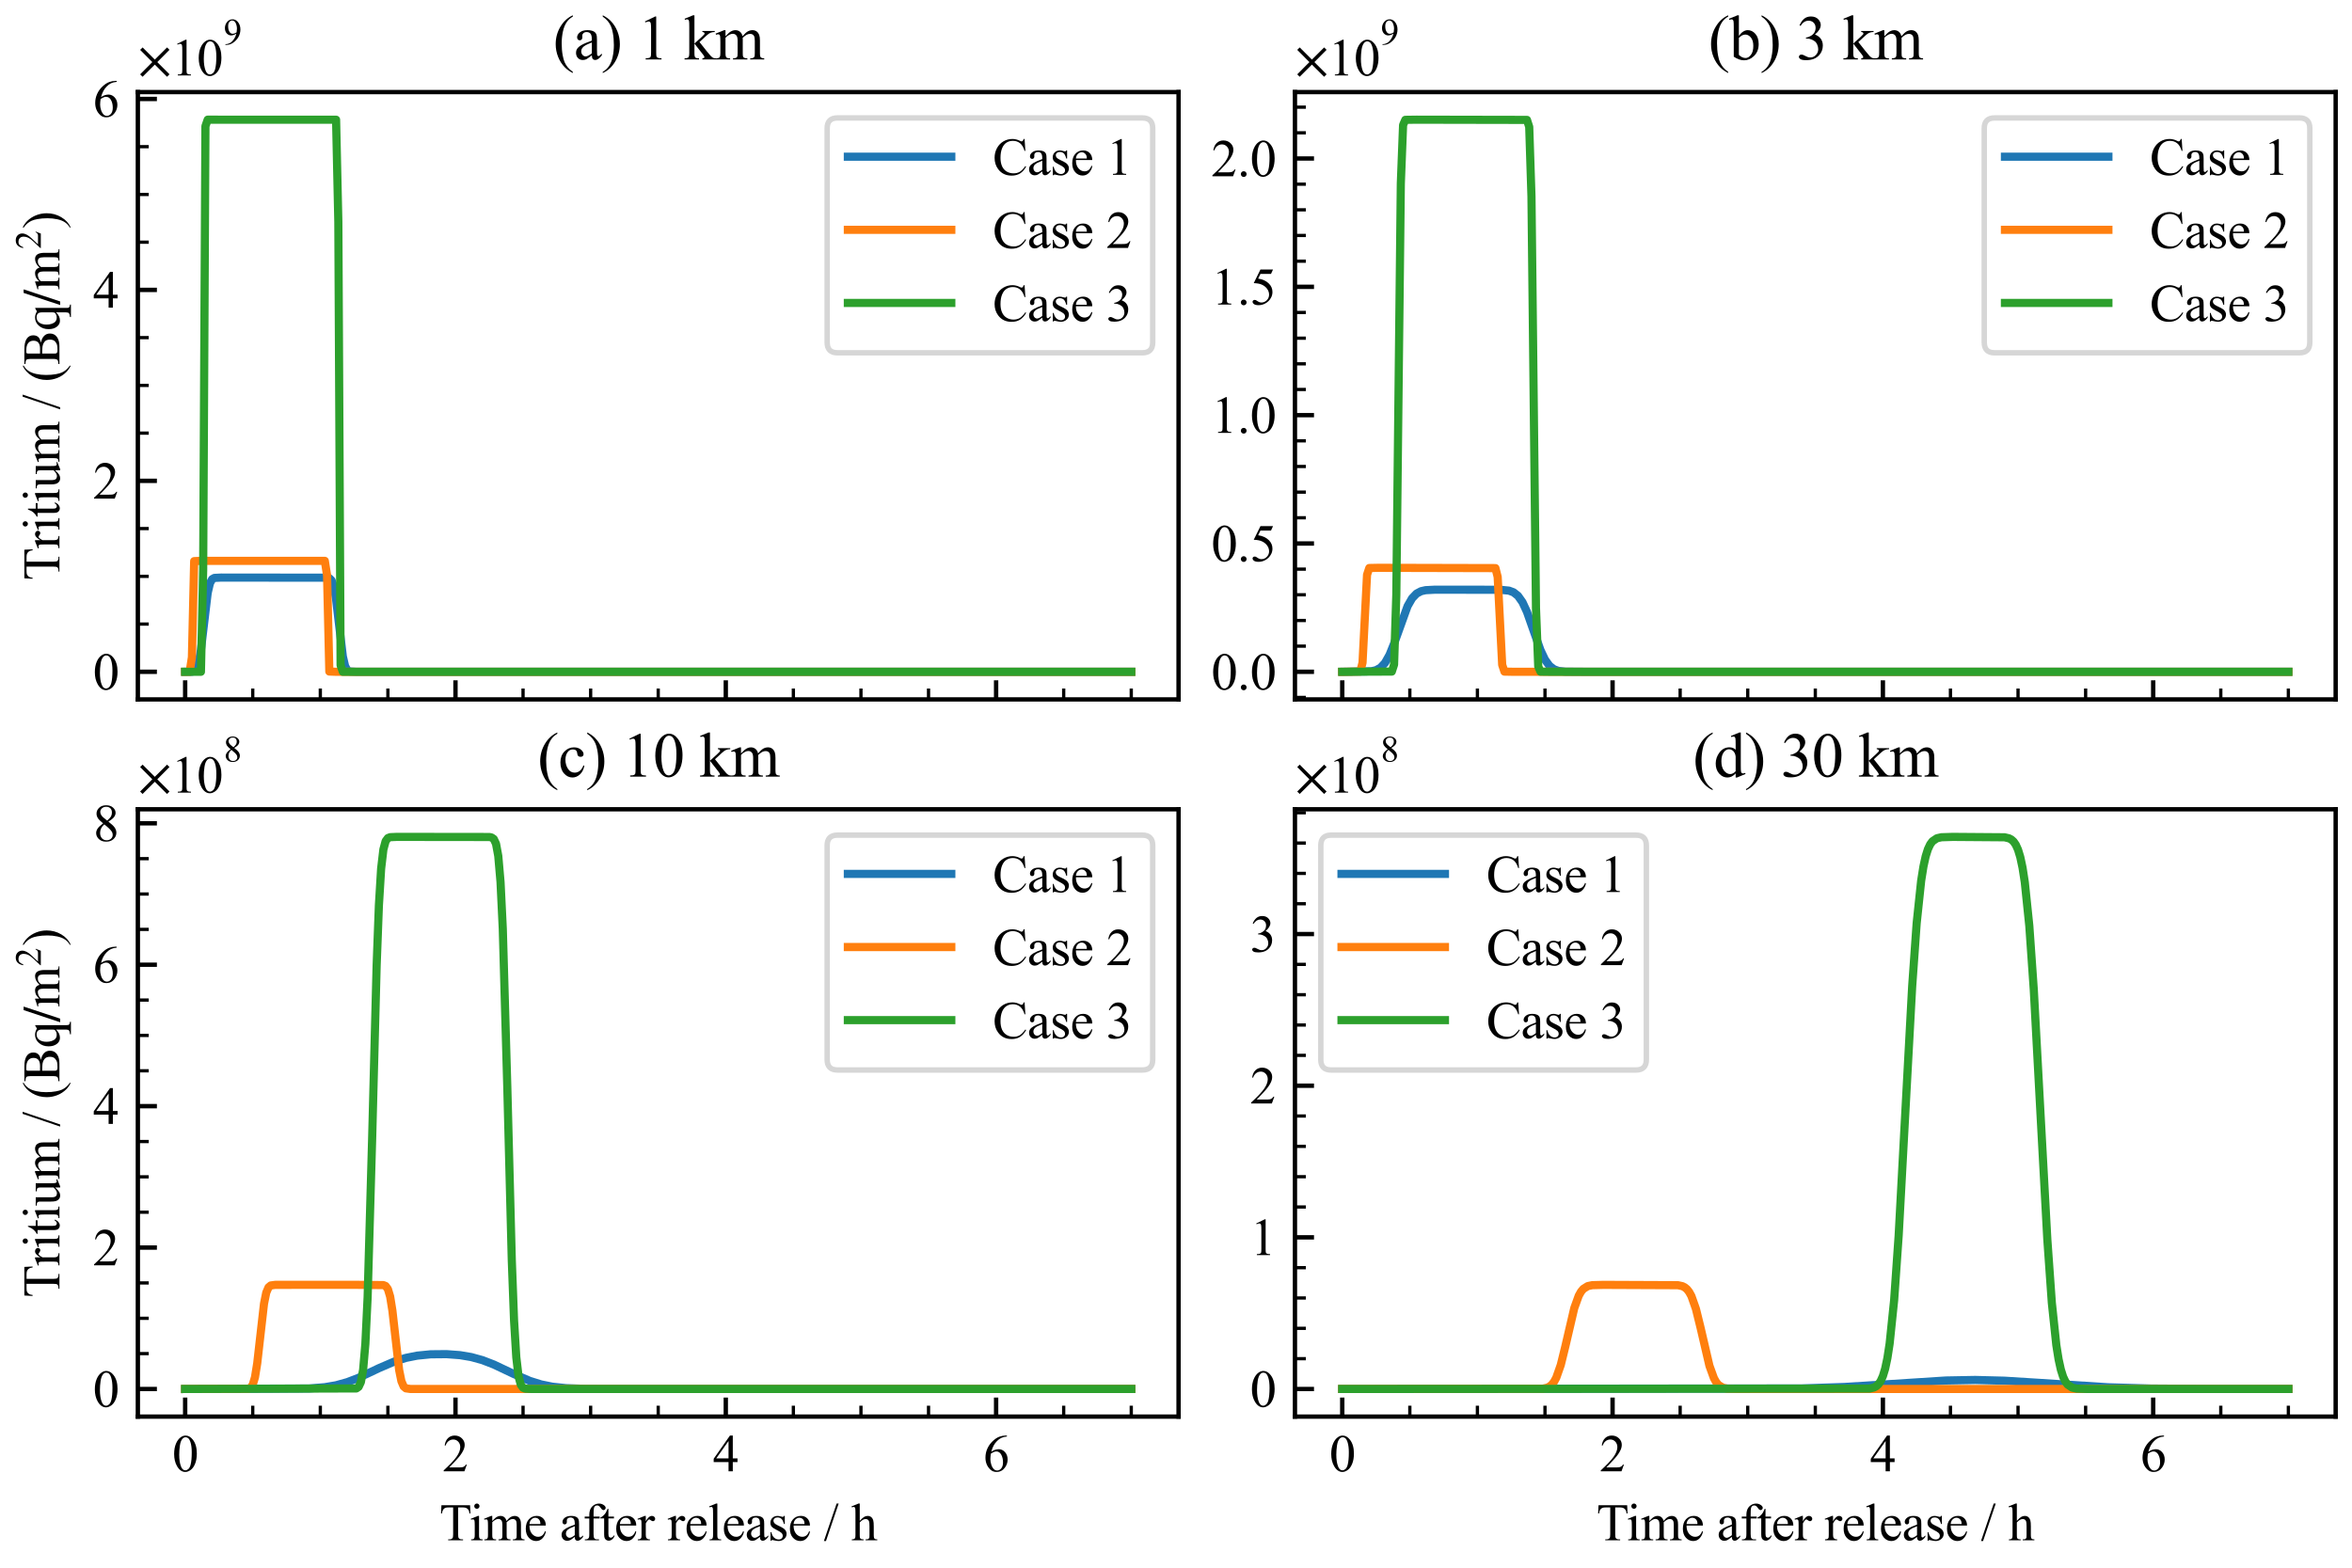 <?xml version="1.0" encoding="utf-8" standalone="no"?>
<!DOCTYPE svg PUBLIC "-//W3C//DTD SVG 1.1//EN"
  "http://www.w3.org/Graphics/SVG/1.1/DTD/svg11.dtd">
<svg xmlns:xlink="http://www.w3.org/1999/xlink" width="432pt" height="288pt" viewBox="0 0 432 288" xmlns="http://www.w3.org/2000/svg" version="1.1">
 <defs>
  <style type="text/css">*{stroke-linejoin: round; stroke-linecap: butt}</style>
 </defs>
 <g id="figure_1">
  <g id="patch_1">
   <path d="M 0 288 
L 432 288 
L 432 0 
L 0 0 
z
" style="fill: #ffffff"/>
  </g>
  <g id="axes_1">
   <g id="patch_2">
    <path d="M 25.32 128.486 
L 216.472 128.486 
L 216.472 16.916 
L 25.32 16.916 
z
" style="fill: #ffffff"/>
   </g>
   <g id="matplotlib.axis_1">
    <g id="xtick_1">
     <g id="line2d_1">
      <defs>
       <path id="mde477eb54d" d="M 0 0 
L 0 -3.5 
" style="stroke: #000000; stroke-width: 0.8"/>
      </defs>
      <g>
       <use xlink:href="#mde477eb54d" x="34.009" y="128.486" style="stroke: #000000; stroke-width: 0.8"/>
      </g>
     </g>
    </g>
    <g id="xtick_2">
     <g id="line2d_2">
      <g>
       <use xlink:href="#mde477eb54d" x="83.659" y="128.486" style="stroke: #000000; stroke-width: 0.8"/>
      </g>
     </g>
    </g>
    <g id="xtick_3">
     <g id="line2d_3">
      <g>
       <use xlink:href="#mde477eb54d" x="133.309" y="128.486" style="stroke: #000000; stroke-width: 0.8"/>
      </g>
     </g>
    </g>
    <g id="xtick_4">
     <g id="line2d_4">
      <g>
       <use xlink:href="#mde477eb54d" x="182.959" y="128.486" style="stroke: #000000; stroke-width: 0.8"/>
      </g>
     </g>
    </g>
    <g id="xtick_5">
     <g id="line2d_5">
      <defs>
       <path id="mac9952f071" d="M 0 0 
L 0 -2 
" style="stroke: #000000; stroke-width: 0.6"/>
      </defs>
      <g>
       <use xlink:href="#mac9952f071" x="46.421" y="128.486" style="stroke: #000000; stroke-width: 0.6"/>
      </g>
     </g>
    </g>
    <g id="xtick_6">
     <g id="line2d_6">
      <g>
       <use xlink:href="#mac9952f071" x="58.834" y="128.486" style="stroke: #000000; stroke-width: 0.6"/>
      </g>
     </g>
    </g>
    <g id="xtick_7">
     <g id="line2d_7">
      <g>
       <use xlink:href="#mac9952f071" x="71.246" y="128.486" style="stroke: #000000; stroke-width: 0.6"/>
      </g>
     </g>
    </g>
    <g id="xtick_8">
     <g id="line2d_8">
      <g>
       <use xlink:href="#mac9952f071" x="96.071" y="128.486" style="stroke: #000000; stroke-width: 0.6"/>
      </g>
     </g>
    </g>
    <g id="xtick_9">
     <g id="line2d_9">
      <g>
       <use xlink:href="#mac9952f071" x="108.484" y="128.486" style="stroke: #000000; stroke-width: 0.6"/>
      </g>
     </g>
    </g>
    <g id="xtick_10">
     <g id="line2d_10">
      <g>
       <use xlink:href="#mac9952f071" x="120.896" y="128.486" style="stroke: #000000; stroke-width: 0.6"/>
      </g>
     </g>
    </g>
    <g id="xtick_11">
     <g id="line2d_11">
      <g>
       <use xlink:href="#mac9952f071" x="145.721" y="128.486" style="stroke: #000000; stroke-width: 0.6"/>
      </g>
     </g>
    </g>
    <g id="xtick_12">
     <g id="line2d_12">
      <g>
       <use xlink:href="#mac9952f071" x="158.134" y="128.486" style="stroke: #000000; stroke-width: 0.6"/>
      </g>
     </g>
    </g>
    <g id="xtick_13">
     <g id="line2d_13">
      <g>
       <use xlink:href="#mac9952f071" x="170.546" y="128.486" style="stroke: #000000; stroke-width: 0.6"/>
      </g>
     </g>
    </g>
    <g id="xtick_14">
     <g id="line2d_14">
      <g>
       <use xlink:href="#mac9952f071" x="195.371" y="128.486" style="stroke: #000000; stroke-width: 0.6"/>
      </g>
     </g>
    </g>
    <g id="xtick_15">
     <g id="line2d_15">
      <g>
       <use xlink:href="#mac9952f071" x="207.784" y="128.486" style="stroke: #000000; stroke-width: 0.6"/>
      </g>
     </g>
    </g>
   </g>
   <g id="matplotlib.axis_2">
    <g id="ytick_1">
     <g id="line2d_16">
      <defs>
       <path id="m184a90c0c5" d="M 0 0 
L 3.5 0 
" style="stroke: #000000; stroke-width: 0.8"/>
      </defs>
      <g>
       <use xlink:href="#m184a90c0c5" x="25.32" y="123.415" style="stroke: #000000; stroke-width: 0.8"/>
      </g>
     </g>
     <g id="text_1">
      <!-- $\mathdefault{0}$ -->
      <g transform="translate(17.07 126.713) scale(0.095 -0.095)">
       <defs>
        <path id="TimesNewRomanPSMT-30" d="M 231 2094 
Q 231 2819 450 3342 
Q 669 3866 1031 4122 
Q 1313 4325 1613 4325 
Q 2100 4325 2488 3828 
Q 2972 3213 2972 2159 
Q 2972 1422 2759 906 
Q 2547 391 2217 158 
Q 1888 -75 1581 -75 
Q 975 -75 572 641 
Q 231 1244 231 2094 
z
M 844 2016 
Q 844 1141 1059 588 
Q 1238 122 1591 122 
Q 1759 122 1940 273 
Q 2122 425 2216 781 
Q 2359 1319 2359 2297 
Q 2359 3022 2209 3506 
Q 2097 3866 1919 4016 
Q 1791 4119 1609 4119 
Q 1397 4119 1231 3928 
Q 1006 3669 925 3112 
Q 844 2556 844 2016 
z
" transform="scale(0.016)"/>
       </defs>
       <use xlink:href="#TimesNewRomanPSMT-30" transform="translate(0 0.422)"/>
      </g>
     </g>
    </g>
    <g id="ytick_2">
     <g id="line2d_17">
      <g>
       <use xlink:href="#m184a90c0c5" x="25.32" y="88.337" style="stroke: #000000; stroke-width: 0.8"/>
      </g>
     </g>
     <g id="text_2">
      <!-- $\mathdefault{2}$ -->
      <g transform="translate(17.07 91.635) scale(0.095 -0.095)">
       <defs>
        <path id="TimesNewRomanPSMT-32" d="M 2934 816 
L 2638 0 
L 138 0 
L 138 116 
Q 1241 1122 1691 1759 
Q 2141 2397 2141 2925 
Q 2141 3328 1894 3587 
Q 1647 3847 1303 3847 
Q 991 3847 742 3664 
Q 494 3481 375 3128 
L 259 3128 
Q 338 3706 661 4015 
Q 984 4325 1469 4325 
Q 1984 4325 2329 3994 
Q 2675 3663 2675 3213 
Q 2675 2891 2525 2569 
Q 2294 2063 1775 1497 
Q 997 647 803 472 
L 1909 472 
Q 2247 472 2383 497 
Q 2519 522 2628 598 
Q 2738 675 2819 816 
L 2934 816 
z
" transform="scale(0.016)"/>
       </defs>
       <use xlink:href="#TimesNewRomanPSMT-32" transform="translate(0 0.422)"/>
      </g>
     </g>
    </g>
    <g id="ytick_3">
     <g id="line2d_18">
      <g>
       <use xlink:href="#m184a90c0c5" x="25.32" y="53.259" style="stroke: #000000; stroke-width: 0.8"/>
      </g>
     </g>
     <g id="text_3">
      <!-- $\mathdefault{4}$ -->
      <g transform="translate(17.07 56.557) scale(0.095 -0.095)">
       <defs>
        <path id="TimesNewRomanPSMT-34" d="M 2978 1563 
L 2978 1119 
L 2409 1119 
L 2409 0 
L 1894 0 
L 1894 1119 
L 100 1119 
L 100 1519 
L 2066 4325 
L 2409 4325 
L 2409 1563 
L 2978 1563 
z
M 1894 1563 
L 1894 3666 
L 406 1563 
L 1894 1563 
z
" transform="scale(0.016)"/>
       </defs>
       <use xlink:href="#TimesNewRomanPSMT-34" transform="translate(0 0.422)"/>
      </g>
     </g>
    </g>
    <g id="ytick_4">
     <g id="line2d_19">
      <g>
       <use xlink:href="#m184a90c0c5" x="25.32" y="18.181" style="stroke: #000000; stroke-width: 0.8"/>
      </g>
     </g>
     <g id="text_4">
      <!-- $\mathdefault{6}$ -->
      <g transform="translate(17.07 21.479) scale(0.095 -0.095)">
       <defs>
        <path id="TimesNewRomanPSMT-36" d="M 2869 4325 
L 2869 4209 
Q 2456 4169 2195 4045 
Q 1934 3922 1679 3669 
Q 1425 3416 1258 3105 
Q 1091 2794 978 2366 
Q 1428 2675 1881 2675 
Q 2316 2675 2634 2325 
Q 2953 1975 2953 1425 
Q 2953 894 2631 456 
Q 2244 -75 1606 -75 
Q 1172 -75 869 213 
Q 275 772 275 1663 
Q 275 2231 503 2743 
Q 731 3256 1154 3653 
Q 1578 4050 1965 4187 
Q 2353 4325 2688 4325 
L 2869 4325 
z
M 925 2138 
Q 869 1716 869 1456 
Q 869 1156 980 804 
Q 1091 453 1309 247 
Q 1469 100 1697 100 
Q 1969 100 2183 356 
Q 2397 613 2397 1088 
Q 2397 1622 2184 2012 
Q 1972 2403 1581 2403 
Q 1463 2403 1327 2353 
Q 1191 2303 925 2138 
z
" transform="scale(0.016)"/>
       </defs>
       <use xlink:href="#TimesNewRomanPSMT-36" transform="translate(0 0.422)"/>
      </g>
     </g>
    </g>
    <g id="ytick_5">
     <g id="line2d_20">
      <defs>
       <path id="m1beb8947b4" d="M 0 0 
L 2 0 
" style="stroke: #000000; stroke-width: 0.6"/>
      </defs>
      <g>
       <use xlink:href="#m1beb8947b4" x="25.32" y="114.645" style="stroke: #000000; stroke-width: 0.6"/>
      </g>
     </g>
    </g>
    <g id="ytick_6">
     <g id="line2d_21">
      <g>
       <use xlink:href="#m1beb8947b4" x="25.32" y="105.876" style="stroke: #000000; stroke-width: 0.6"/>
      </g>
     </g>
    </g>
    <g id="ytick_7">
     <g id="line2d_22">
      <g>
       <use xlink:href="#m1beb8947b4" x="25.32" y="97.106" style="stroke: #000000; stroke-width: 0.6"/>
      </g>
     </g>
    </g>
    <g id="ytick_8">
     <g id="line2d_23">
      <g>
       <use xlink:href="#m1beb8947b4" x="25.32" y="79.567" style="stroke: #000000; stroke-width: 0.6"/>
      </g>
     </g>
    </g>
    <g id="ytick_9">
     <g id="line2d_24">
      <g>
       <use xlink:href="#m1beb8947b4" x="25.32" y="70.798" style="stroke: #000000; stroke-width: 0.6"/>
      </g>
     </g>
    </g>
    <g id="ytick_10">
     <g id="line2d_25">
      <g>
       <use xlink:href="#m1beb8947b4" x="25.32" y="62.028" style="stroke: #000000; stroke-width: 0.6"/>
      </g>
     </g>
    </g>
    <g id="ytick_11">
     <g id="line2d_26">
      <g>
       <use xlink:href="#m1beb8947b4" x="25.32" y="44.489" style="stroke: #000000; stroke-width: 0.6"/>
      </g>
     </g>
    </g>
    <g id="ytick_12">
     <g id="line2d_27">
      <g>
       <use xlink:href="#m1beb8947b4" x="25.32" y="35.72" style="stroke: #000000; stroke-width: 0.6"/>
      </g>
     </g>
    </g>
    <g id="ytick_13">
     <g id="line2d_28">
      <g>
       <use xlink:href="#m1beb8947b4" x="25.32" y="26.95" style="stroke: #000000; stroke-width: 0.6"/>
      </g>
     </g>
    </g>
    <g id="text_5">
     <!-- Tritium / ($\rm{Bq/m^{2}}$) -->
     <g transform="translate(10.98 106.616) rotate(-90) scale(0.095 -0.095)">
      <defs>
       <path id="TimesNewRomanPSMT-54" d="M 3703 4238 
L 3750 3244 
L 3631 3244 
Q 3597 3506 3538 3619 
Q 3441 3800 3280 3886 
Q 3119 3972 2856 3972 
L 2259 3972 
L 2259 734 
Q 2259 344 2344 247 
Q 2463 116 2709 116 
L 2856 116 
L 2856 0 
L 1059 0 
L 1059 116 
L 1209 116 
Q 1478 116 1591 278 
Q 1659 378 1659 734 
L 1659 3972 
L 1150 3972 
Q 853 3972 728 3928 
Q 566 3869 450 3700 
Q 334 3531 313 3244 
L 194 3244 
L 244 4238 
L 3703 4238 
z
" transform="scale(0.016)"/>
       <path id="TimesNewRomanPSMT-72" d="M 1038 2947 
L 1038 2303 
Q 1397 2947 1775 2947 
Q 1947 2947 2059 2842 
Q 2172 2738 2172 2600 
Q 2172 2478 2090 2393 
Q 2009 2309 1897 2309 
Q 1788 2309 1652 2417 
Q 1516 2525 1450 2525 
Q 1394 2525 1328 2463 
Q 1188 2334 1038 2041 
L 1038 669 
Q 1038 431 1097 309 
Q 1138 225 1241 169 
Q 1344 113 1538 113 
L 1538 0 
L 72 0 
L 72 113 
Q 291 113 397 181 
Q 475 231 506 341 
Q 522 394 522 644 
L 522 1753 
Q 522 2253 501 2348 
Q 481 2444 426 2487 
Q 372 2531 291 2531 
Q 194 2531 72 2484 
L 41 2597 
L 906 2947 
L 1038 2947 
z
" transform="scale(0.016)"/>
       <path id="TimesNewRomanPSMT-69" d="M 928 4444 
Q 1059 4444 1151 4351 
Q 1244 4259 1244 4128 
Q 1244 3997 1151 3903 
Q 1059 3809 928 3809 
Q 797 3809 703 3903 
Q 609 3997 609 4128 
Q 609 4259 701 4351 
Q 794 4444 928 4444 
z
M 1188 2947 
L 1188 647 
Q 1188 378 1227 289 
Q 1266 200 1342 156 
Q 1419 113 1622 113 
L 1622 0 
L 231 0 
L 231 113 
Q 441 113 512 153 
Q 584 194 626 287 
Q 669 381 669 647 
L 669 1750 
Q 669 2216 641 2353 
Q 619 2453 572 2492 
Q 525 2531 444 2531 
Q 356 2531 231 2484 
L 188 2597 
L 1050 2947 
L 1188 2947 
z
" transform="scale(0.016)"/>
       <path id="TimesNewRomanPSMT-74" d="M 1031 3803 
L 1031 2863 
L 1700 2863 
L 1700 2644 
L 1031 2644 
L 1031 788 
Q 1031 509 1111 412 
Q 1191 316 1316 316 
Q 1419 316 1516 380 
Q 1613 444 1666 569 
L 1788 569 
Q 1678 263 1478 108 
Q 1278 -47 1066 -47 
Q 922 -47 784 33 
Q 647 113 581 261 
Q 516 409 516 719 
L 516 2644 
L 63 2644 
L 63 2747 
Q 234 2816 414 2980 
Q 594 3144 734 3369 
Q 806 3488 934 3803 
L 1031 3803 
z
" transform="scale(0.016)"/>
       <path id="TimesNewRomanPSMT-75" d="M 2709 2863 
L 2709 1128 
Q 2709 631 2732 520 
Q 2756 409 2807 365 
Q 2859 322 2928 322 
Q 3025 322 3147 375 
L 3191 266 
L 2334 -88 
L 2194 -88 
L 2194 519 
Q 1825 119 1631 15 
Q 1438 -88 1222 -88 
Q 981 -88 804 51 
Q 628 191 559 409 
Q 491 628 491 1028 
L 491 2306 
Q 491 2509 447 2587 
Q 403 2666 317 2708 
Q 231 2750 6 2747 
L 6 2863 
L 1009 2863 
L 1009 947 
Q 1009 547 1148 422 
Q 1288 297 1484 297 
Q 1619 297 1789 381 
Q 1959 466 2194 703 
L 2194 2325 
Q 2194 2569 2105 2655 
Q 2016 2741 1734 2747 
L 1734 2863 
L 2709 2863 
z
" transform="scale(0.016)"/>
       <path id="TimesNewRomanPSMT-6d" d="M 1050 2338 
Q 1363 2650 1419 2697 
Q 1559 2816 1721 2881 
Q 1884 2947 2044 2947 
Q 2313 2947 2506 2790 
Q 2700 2634 2766 2338 
Q 3088 2713 3309 2830 
Q 3531 2947 3766 2947 
Q 3994 2947 4170 2830 
Q 4347 2713 4450 2447 
Q 4519 2266 4519 1878 
L 4519 647 
Q 4519 378 4559 278 
Q 4591 209 4675 161 
Q 4759 113 4950 113 
L 4950 0 
L 3538 0 
L 3538 113 
L 3597 113 
Q 3781 113 3884 184 
Q 3956 234 3988 344 
Q 4000 397 4000 647 
L 4000 1878 
Q 4000 2228 3916 2372 
Q 3794 2572 3525 2572 
Q 3359 2572 3192 2489 
Q 3025 2406 2788 2181 
L 2781 2147 
L 2788 2013 
L 2788 647 
Q 2788 353 2820 281 
Q 2853 209 2943 161 
Q 3034 113 3253 113 
L 3253 0 
L 1806 0 
L 1806 113 
Q 2044 113 2133 169 
Q 2222 225 2256 338 
Q 2272 391 2272 647 
L 2272 1878 
Q 2272 2228 2169 2381 
Q 2031 2581 1784 2581 
Q 1616 2581 1450 2491 
Q 1191 2353 1050 2181 
L 1050 647 
Q 1050 366 1089 281 
Q 1128 197 1204 155 
Q 1281 113 1516 113 
L 1516 0 
L 100 0 
L 100 113 
Q 297 113 375 155 
Q 453 197 493 289 
Q 534 381 534 647 
L 534 1741 
Q 534 2213 506 2350 
Q 484 2453 437 2492 
Q 391 2531 309 2531 
Q 222 2531 100 2484 
L 53 2597 
L 916 2947 
L 1050 2947 
L 1050 2338 
z
" transform="scale(0.016)"/>
       <path id="TimesNewRomanPSMT-20" transform="scale(0.016)"/>
       <path id="TimesNewRomanPSMT-2f" d="M 1794 4444 
L 259 -88 
L 9 -88 
L 1544 4444 
L 1794 4444 
z
" transform="scale(0.016)"/>
       <path id="TimesNewRomanPSMT-28" d="M 1988 -1253 
L 1988 -1369 
Q 1516 -1131 1200 -813 
Q 750 -359 506 256 
Q 263 872 263 1534 
Q 263 2503 741 3301 
Q 1219 4100 1988 4444 
L 1988 4313 
Q 1603 4100 1356 3731 
Q 1109 3363 987 2797 
Q 866 2231 866 1616 
Q 866 947 969 400 
Q 1050 -31 1165 -292 
Q 1281 -553 1476 -793 
Q 1672 -1034 1988 -1253 
z
" transform="scale(0.016)"/>
       <path id="STIXGeneral-Regular-42" d="M 2701 2234 
L 2701 2227 
Q 3181 2150 3482 1875 
Q 3795 1594 3795 1139 
Q 3795 608 3379 304 
Q 2963 0 2266 0 
L 109 0 
L 109 122 
Q 486 134 604 246 
Q 723 358 723 723 
L 723 3520 
Q 723 3891 614 3990 
Q 506 4090 109 4115 
L 109 4237 
L 1901 4237 
Q 2726 4237 3152 3958 
Q 3578 3680 3578 3168 
Q 3578 2733 3315 2502 
Q 3130 2342 2701 2234 
z
M 1376 2342 
L 1965 2342 
Q 2925 2342 2925 3136 
Q 2925 3546 2640 3773 
Q 2355 4000 1792 4000 
L 1530 4000 
Q 1376 4000 1376 3795 
L 1376 2342 
z
M 1376 2086 
L 1376 525 
Q 1376 365 1462 301 
Q 1549 237 1773 237 
Q 2208 237 2413 285 
Q 2618 333 2816 512 
Q 3059 723 3059 1146 
Q 3059 1632 2758 1830 
Q 2688 1882 2617 1917 
Q 2547 1952 2492 1974 
Q 2438 1997 2348 2016 
Q 2259 2035 2211 2044 
Q 2163 2054 2041 2060 
Q 1920 2067 1862 2070 
Q 1805 2074 1635 2080 
Q 1466 2086 1376 2086 
z
" transform="scale(0.016)"/>
       <path id="STIXGeneral-Regular-71" d="M 3123 -1389 
L 1613 -1389 
L 1613 -1280 
Q 1952 -1254 2067 -1158 
Q 2182 -1062 2182 -794 
L 2182 410 
Q 1747 -64 1178 -64 
Q 730 -64 442 320 
Q 154 704 154 1312 
Q 154 2003 560 2473 
Q 966 2944 1562 2944 
Q 1920 2944 2304 2720 
L 2650 2925 
L 2720 2925 
L 2720 -902 
Q 2720 -1107 2797 -1180 
Q 2874 -1254 3123 -1280 
L 3123 -1389 
z
M 2182 813 
L 2182 2131 
Q 2182 2758 1587 2758 
Q 1178 2758 941 2432 
Q 704 2106 704 1542 
Q 704 1210 803 925 
Q 902 640 1062 499 
Q 1254 326 1542 326 
Q 1882 326 2106 531 
Q 2182 602 2182 813 
z
" transform="scale(0.016)"/>
       <path id="STIXGeneral-Regular-2f" d="M 1837 4326 
L 378 -90 
L -58 -90 
L 1408 4326 
L 1837 4326 
z
" transform="scale(0.016)"/>
       <path id="STIXGeneral-Regular-6d" d="M 4960 0 
L 3565 0 
L 3565 96 
Q 3834 122 3907 208 
Q 3981 294 3981 576 
L 3981 1894 
Q 3981 2278 3869 2444 
Q 3757 2611 3488 2611 
Q 3264 2611 3107 2521 
Q 2950 2432 2803 2221 
L 2803 608 
Q 2803 301 2896 201 
Q 2989 102 3264 96 
L 3264 0 
L 1830 0 
L 1830 96 
Q 2112 115 2189 188 
Q 2266 262 2266 550 
L 2266 1901 
Q 2266 2611 1850 2611 
Q 1670 2611 1468 2531 
Q 1267 2451 1171 2336 
Q 1088 2240 1088 2227 
L 1088 448 
Q 1088 243 1177 176 
Q 1267 109 1523 96 
L 1523 0 
L 102 0 
L 102 96 
Q 371 102 460 195 
Q 550 288 550 563 
L 550 2150 
Q 550 2387 499 2480 
Q 448 2573 326 2573 
Q 230 2573 122 2547 
L 122 2656 
Q 557 2778 1011 2944 
L 1062 2925 
L 1062 2451 
L 1075 2451 
Q 1363 2752 1584 2848 
Q 1805 2944 2054 2944 
Q 2560 2944 2733 2406 
Q 3232 2944 3776 2944 
Q 4518 2944 4518 1792 
L 4518 493 
Q 4518 282 4582 202 
Q 4646 122 4794 109 
L 4960 96 
L 4960 0 
z
" transform="scale(0.016)"/>
       <path id="STIXGeneral-Regular-32" d="M 3034 877 
L 2688 0 
L 186 0 
L 186 77 
L 1325 1286 
Q 1773 1754 1965 2144 
Q 2157 2534 2157 2950 
Q 2157 3379 1920 3616 
Q 1683 3853 1267 3853 
Q 922 3853 720 3673 
Q 518 3494 326 3021 
L 192 3053 
Q 301 3648 630 3987 
Q 960 4326 1523 4326 
Q 2054 4326 2380 4006 
Q 2707 3686 2707 3200 
Q 2707 2477 1888 1613 
L 832 486 
L 2330 486 
Q 2541 486 2665 569 
Q 2790 653 2944 915 
L 3034 877 
z
" transform="scale(0.016)"/>
       <path id="TimesNewRomanPSMT-29" d="M 144 4313 
L 144 4444 
Q 619 4209 934 3891 
Q 1381 3434 1625 2820 
Q 1869 2206 1869 1541 
Q 1869 572 1392 -226 
Q 916 -1025 144 -1369 
L 144 -1253 
Q 528 -1038 776 -670 
Q 1025 -303 1145 264 
Q 1266 831 1266 1447 
Q 1266 2113 1163 2663 
Q 1084 3094 967 3353 
Q 850 3613 656 3853 
Q 463 4094 144 4313 
z
" transform="scale(0.016)"/>
      </defs>
      <use xlink:href="#TimesNewRomanPSMT-54" transform="translate(0 0.684)"/>
      <use xlink:href="#TimesNewRomanPSMT-72" transform="translate(61.084 0.684)"/>
      <use xlink:href="#TimesNewRomanPSMT-69" transform="translate(94.385 0.684)"/>
      <use xlink:href="#TimesNewRomanPSMT-74" transform="translate(122.168 0.684)"/>
      <use xlink:href="#TimesNewRomanPSMT-69" transform="translate(149.951 0.684)"/>
      <use xlink:href="#TimesNewRomanPSMT-75" transform="translate(177.734 0.684)"/>
      <use xlink:href="#TimesNewRomanPSMT-6d" transform="translate(227.734 0.684)"/>
      <use xlink:href="#TimesNewRomanPSMT-20" transform="translate(305.518 0.684)"/>
      <use xlink:href="#TimesNewRomanPSMT-2f" transform="translate(330.518 0.684)"/>
      <use xlink:href="#TimesNewRomanPSMT-20" transform="translate(358.301 0.684)"/>
      <use xlink:href="#TimesNewRomanPSMT-28" transform="translate(383.301 0.684)"/>
      <use xlink:href="#STIXGeneral-Regular-42" transform="translate(416.602 0.684)"/>
      <use xlink:href="#STIXGeneral-Regular-71" transform="translate(483.302 0.684)"/>
      <use xlink:href="#STIXGeneral-Regular-2f" transform="translate(533.302 0.684)"/>
      <use xlink:href="#STIXGeneral-Regular-6d" transform="translate(561.102 0.684)"/>
      <use xlink:href="#STIXGeneral-Regular-32" transform="translate(640.477 36.684) scale(0.7)"/>
      <use xlink:href="#TimesNewRomanPSMT-29" transform="translate(679.977 0.684)"/>
     </g>
    </g>
    <g id="text_6">
     <!-- $\times\mathdefault{10^{9}}\mathdefault{}$ -->
     <g transform="translate(25.32 13.916) scale(0.095 -0.095)">
      <defs>
       <path id="STIXGeneral-Regular-d7" d="M 3821 141 
L 3526 -160 
L 2048 1312 
L 570 -160 
L 275 134 
L 1747 1613 
L 275 3091 
L 576 3386 
L 2048 1914 
L 3526 3386 
L 3821 3098 
L 2349 1613 
L 3821 141 
z
" transform="scale(0.016)"/>
       <path id="TimesNewRomanPSMT-31" d="M 750 3822 
L 1781 4325 
L 1884 4325 
L 1884 747 
Q 1884 391 1914 303 
Q 1944 216 2037 169 
Q 2131 122 2419 116 
L 2419 0 
L 825 0 
L 825 116 
Q 1125 122 1212 167 
Q 1300 213 1334 289 
Q 1369 366 1369 747 
L 1369 3034 
Q 1369 3497 1338 3628 
Q 1316 3728 1258 3775 
Q 1200 3822 1119 3822 
Q 1003 3822 797 3725 
L 750 3822 
z
" transform="scale(0.016)"/>
       <path id="TimesNewRomanPSMT-39" d="M 338 -88 
L 338 28 
Q 744 34 1094 217 
Q 1444 400 1770 856 
Q 2097 1313 2225 1859 
Q 1734 1544 1338 1544 
Q 891 1544 572 1889 
Q 253 2234 253 2806 
Q 253 3363 572 3797 
Q 956 4325 1575 4325 
Q 2097 4325 2469 3894 
Q 2925 3359 2925 2575 
Q 2925 1869 2578 1258 
Q 2231 647 1613 244 
Q 1109 -88 516 -88 
L 338 -88 
z
M 2275 2091 
Q 2331 2497 2331 2741 
Q 2331 3044 2228 3395 
Q 2125 3747 1936 3934 
Q 1747 4122 1506 4122 
Q 1228 4122 1018 3872 
Q 809 3622 809 3128 
Q 809 2469 1088 2097 
Q 1291 1828 1588 1828 
Q 1731 1828 1928 1897 
Q 2125 1966 2275 2091 
z
" transform="scale(0.016)"/>
      </defs>
      <use xlink:href="#STIXGeneral-Regular-d7" transform="translate(0 0.583)"/>
      <use xlink:href="#TimesNewRomanPSMT-31" transform="translate(64 0.583)"/>
      <use xlink:href="#TimesNewRomanPSMT-30" transform="translate(114 0.583)"/>
      <use xlink:href="#TimesNewRomanPSMT-39" transform="translate(165.503 60.695) scale(0.7)"/>
     </g>
    </g>
   </g>
   <g id="line2d_29">
    <path d="M 34.009 123.415 
L 35.25 123.393 
L 35.664 123.291 
L 36.078 122.893 
L 36.491 121.758 
L 36.905 119.41 
L 38.146 108.927 
L 38.56 107.145 
L 38.974 106.395 
L 39.388 106.166 
L 40.629 106.106 
L 60.075 106.127 
L 60.489 106.229 
L 60.903 106.628 
L 61.316 107.762 
L 61.73 110.111 
L 62.971 120.593 
L 63.385 122.375 
L 63.799 123.125 
L 64.213 123.355 
L 65.454 123.415 
L 207.784 123.415 
L 207.784 123.415 
" clip-path="url(#p8ce9380bdf)" style="fill: none; stroke: #1f77b4; stroke-width: 1.5; stroke-linecap: square"/>
   </g>
   <g id="line2d_30">
    <path d="M 34.009 123.415 
L 34.836 123.415 
L 35.25 120.745 
L 35.664 103.084 
L 36.905 103.037 
L 59.661 103.037 
L 60.075 105.707 
L 60.489 123.368 
L 61.73 123.415 
L 207.784 123.415 
L 207.784 123.415 
" clip-path="url(#p8ce9380bdf)" style="fill: none; stroke: #ff7f0e; stroke-width: 1.5; stroke-linecap: square"/>
   </g>
   <g id="line2d_31">
    <path d="M 34.009 123.415 
L 36.905 123.412 
L 37.319 104.616 
L 37.733 23.182 
L 38.146 21.987 
L 61.73 21.99 
L 62.144 40.786 
L 62.558 122.22 
L 62.971 123.415 
L 207.784 123.415 
L 207.784 123.415 
" clip-path="url(#p8ce9380bdf)" style="fill: none; stroke: #2ca02c; stroke-width: 1.5; stroke-linecap: square"/>
   </g>
   <g id="patch_3">
    <path d="M 25.32 128.486 
L 25.32 16.916 
" style="fill: none; stroke: #000000; stroke-width: 0.8; stroke-linejoin: miter; stroke-linecap: square"/>
   </g>
   <g id="patch_4">
    <path d="M 216.472 128.486 
L 216.472 16.916 
" style="fill: none; stroke: #000000; stroke-width: 0.8; stroke-linejoin: miter; stroke-linecap: square"/>
   </g>
   <g id="patch_5">
    <path d="M 25.32 128.486 
L 216.472 128.486 
" style="fill: none; stroke: #000000; stroke-width: 0.8; stroke-linejoin: miter; stroke-linecap: square"/>
   </g>
   <g id="patch_6">
    <path d="M 25.32 16.916 
L 216.472 16.916 
" style="fill: none; stroke: #000000; stroke-width: 0.8; stroke-linejoin: miter; stroke-linecap: square"/>
   </g>
   <g id="text_7">
    <!-- (a) 1 km -->
    <g transform="translate(101.587 10.916) scale(0.114 -0.114)">
     <defs>
      <path id="TimesNewRomanPSMT-61" d="M 1822 413 
Q 1381 72 1269 19 
Q 1100 -59 909 -59 
Q 613 -59 420 144 
Q 228 347 228 678 
Q 228 888 322 1041 
Q 450 1253 767 1440 
Q 1084 1628 1822 1897 
L 1822 2009 
Q 1822 2438 1686 2597 
Q 1550 2756 1291 2756 
Q 1094 2756 978 2650 
Q 859 2544 859 2406 
L 866 2225 
Q 866 2081 792 2003 
Q 719 1925 600 1925 
Q 484 1925 411 2006 
Q 338 2088 338 2228 
Q 338 2497 613 2722 
Q 888 2947 1384 2947 
Q 1766 2947 2009 2819 
Q 2194 2722 2281 2516 
Q 2338 2381 2338 1966 
L 2338 994 
Q 2338 584 2353 492 
Q 2369 400 2405 369 
Q 2441 338 2488 338 
Q 2538 338 2575 359 
Q 2641 400 2828 588 
L 2828 413 
Q 2478 -56 2159 -56 
Q 2006 -56 1915 50 
Q 1825 156 1822 413 
z
M 1822 616 
L 1822 1706 
Q 1350 1519 1213 1441 
Q 966 1303 859 1153 
Q 753 1003 753 825 
Q 753 600 887 451 
Q 1022 303 1197 303 
Q 1434 303 1822 616 
z
" transform="scale(0.016)"/>
      <path id="TimesNewRomanPSMT-6b" d="M 1047 4444 
L 1047 1597 
L 1775 2259 
Q 2006 2472 2044 2528 
Q 2069 2566 2069 2603 
Q 2069 2666 2017 2711 
Q 1966 2756 1847 2763 
L 1847 2863 
L 3091 2863 
L 3091 2763 
Q 2834 2756 2664 2684 
Q 2494 2613 2291 2428 
L 1556 1750 
L 2291 822 
Q 2597 438 2703 334 
Q 2853 188 2966 144 
Q 3044 113 3238 113 
L 3238 0 
L 1847 0 
L 1847 113 
Q 1966 116 2008 148 
Q 2050 181 2050 241 
Q 2050 313 1925 472 
L 1047 1594 
L 1047 644 
Q 1047 366 1086 278 
Q 1125 191 1197 153 
Q 1269 116 1509 113 
L 1509 0 
L 53 0 
L 53 113 
Q 272 113 381 166 
Q 447 200 481 272 
Q 528 375 528 628 
L 528 3234 
Q 528 3731 506 3842 
Q 484 3953 434 3995 
Q 384 4038 303 4038 
Q 238 4038 106 3984 
L 53 4094 
L 903 4444 
L 1047 4444 
z
" transform="scale(0.016)"/>
     </defs>
     <use xlink:href="#TimesNewRomanPSMT-28"/>
     <use xlink:href="#TimesNewRomanPSMT-61" x="33.301"/>
     <use xlink:href="#TimesNewRomanPSMT-29" x="77.686"/>
     <use xlink:href="#TimesNewRomanPSMT-20" x="110.986"/>
     <use xlink:href="#TimesNewRomanPSMT-31" x="135.986"/>
     <use xlink:href="#TimesNewRomanPSMT-20" x="185.986"/>
     <use xlink:href="#TimesNewRomanPSMT-6b" x="210.986"/>
     <use xlink:href="#TimesNewRomanPSMT-6d" x="260.986"/>
    </g>
   </g>
   <g id="legend_1">
    <g id="patch_7">
     <path d="M 153.829 64.812 
L 209.822 64.812 
Q 211.722 64.812 211.722 62.912 
L 211.722 23.566 
Q 211.722 21.666 209.822 21.666 
L 153.829 21.666 
Q 151.929 21.666 151.929 23.566 
L 151.929 62.912 
Q 151.929 64.812 153.829 64.812 
z
" style="fill: #ffffff; opacity: 0.8; stroke: #cccccc; stroke-linejoin: miter"/>
    </g>
    <g id="line2d_32">
     <path d="M 155.729 28.791 
L 165.229 28.791 
L 174.729 28.791 
" style="fill: none; stroke: #1f77b4; stroke-width: 1.5; stroke-linecap: square"/>
    </g>
    <g id="text_8">
     <!-- Case 1 -->
     <g transform="translate(182.329 32.116) scale(0.095 -0.095)">
      <defs>
       <path id="TimesNewRomanPSMT-43" d="M 3853 4334 
L 3950 2894 
L 3853 2894 
Q 3659 3541 3300 3825 
Q 2941 4109 2438 4109 
Q 2016 4109 1675 3895 
Q 1334 3681 1139 3212 
Q 944 2744 944 2047 
Q 944 1472 1128 1050 
Q 1313 628 1683 403 
Q 2053 178 2528 178 
Q 2941 178 3256 354 
Q 3572 531 3950 1056 
L 4047 994 
Q 3728 428 3303 165 
Q 2878 -97 2294 -97 
Q 1241 -97 663 684 
Q 231 1266 231 2053 
Q 231 2688 515 3219 
Q 800 3750 1298 4042 
Q 1797 4334 2388 4334 
Q 2847 4334 3294 4109 
Q 3425 4041 3481 4041 
Q 3566 4041 3628 4100 
Q 3709 4184 3744 4334 
L 3853 4334 
z
" transform="scale(0.016)"/>
       <path id="TimesNewRomanPSMT-73" d="M 2050 2947 
L 2050 1972 
L 1947 1972 
Q 1828 2431 1642 2597 
Q 1456 2763 1169 2763 
Q 950 2763 815 2647 
Q 681 2531 681 2391 
Q 681 2216 781 2091 
Q 878 1963 1175 1819 
L 1631 1597 
Q 2266 1288 2266 781 
Q 2266 391 1970 151 
Q 1675 -88 1309 -88 
Q 1047 -88 709 6 
Q 606 38 541 38 
Q 469 38 428 -44 
L 325 -44 
L 325 978 
L 428 978 
Q 516 541 762 319 
Q 1009 97 1316 97 
Q 1531 97 1667 223 
Q 1803 350 1803 528 
Q 1803 744 1651 891 
Q 1500 1038 1047 1263 
Q 594 1488 453 1669 
Q 313 1847 313 2119 
Q 313 2472 555 2709 
Q 797 2947 1181 2947 
Q 1350 2947 1591 2875 
Q 1750 2828 1803 2828 
Q 1853 2828 1881 2850 
Q 1909 2872 1947 2947 
L 2050 2947 
z
" transform="scale(0.016)"/>
       <path id="TimesNewRomanPSMT-65" d="M 681 1784 
Q 678 1147 991 784 
Q 1303 422 1725 422 
Q 2006 422 2214 576 
Q 2422 731 2563 1106 
L 2659 1044 
Q 2594 616 2278 264 
Q 1963 -88 1488 -88 
Q 972 -88 605 314 
Q 238 716 238 1394 
Q 238 2128 614 2539 
Q 991 2950 1559 2950 
Q 2041 2950 2350 2633 
Q 2659 2316 2659 1784 
L 681 1784 
z
M 681 1966 
L 2006 1966 
Q 1991 2241 1941 2353 
Q 1863 2528 1708 2628 
Q 1553 2728 1384 2728 
Q 1125 2728 920 2526 
Q 716 2325 681 1966 
z
" transform="scale(0.016)"/>
      </defs>
      <use xlink:href="#TimesNewRomanPSMT-43"/>
      <use xlink:href="#TimesNewRomanPSMT-61" x="66.699"/>
      <use xlink:href="#TimesNewRomanPSMT-73" x="111.084"/>
      <use xlink:href="#TimesNewRomanPSMT-65" x="150"/>
      <use xlink:href="#TimesNewRomanPSMT-20" x="194.385"/>
      <use xlink:href="#TimesNewRomanPSMT-31" x="219.385"/>
     </g>
    </g>
    <g id="line2d_33">
     <path d="M 155.729 42.223 
L 165.229 42.223 
L 174.729 42.223 
" style="fill: none; stroke: #ff7f0e; stroke-width: 1.5; stroke-linecap: square"/>
    </g>
    <g id="text_9">
     <!-- Case 2 -->
     <g transform="translate(182.329 45.548) scale(0.095 -0.095)">
      <use xlink:href="#TimesNewRomanPSMT-43"/>
      <use xlink:href="#TimesNewRomanPSMT-61" x="66.699"/>
      <use xlink:href="#TimesNewRomanPSMT-73" x="111.084"/>
      <use xlink:href="#TimesNewRomanPSMT-65" x="150"/>
      <use xlink:href="#TimesNewRomanPSMT-20" x="194.385"/>
      <use xlink:href="#TimesNewRomanPSMT-32" x="219.385"/>
     </g>
    </g>
    <g id="line2d_34">
     <path d="M 155.729 55.655 
L 165.229 55.655 
L 174.729 55.655 
" style="fill: none; stroke: #2ca02c; stroke-width: 1.5; stroke-linecap: square"/>
    </g>
    <g id="text_10">
     <!-- Case 3 -->
     <g transform="translate(182.329 58.98) scale(0.095 -0.095)">
      <defs>
       <path id="TimesNewRomanPSMT-33" d="M 325 3431 
Q 506 3859 782 4092 
Q 1059 4325 1472 4325 
Q 1981 4325 2253 3994 
Q 2459 3747 2459 3466 
Q 2459 3003 1878 2509 
Q 2269 2356 2469 2072 
Q 2669 1788 2669 1403 
Q 2669 853 2319 450 
Q 1863 -75 997 -75 
Q 569 -75 414 31 
Q 259 138 259 259 
Q 259 350 332 419 
Q 406 488 509 488 
Q 588 488 669 463 
Q 722 447 909 348 
Q 1097 250 1169 231 
Q 1284 197 1416 197 
Q 1734 197 1970 444 
Q 2206 691 2206 1028 
Q 2206 1275 2097 1509 
Q 2016 1684 1919 1775 
Q 1784 1900 1550 2001 
Q 1316 2103 1072 2103 
L 972 2103 
L 972 2197 
Q 1219 2228 1467 2375 
Q 1716 2522 1828 2728 
Q 1941 2934 1941 3181 
Q 1941 3503 1739 3701 
Q 1538 3900 1238 3900 
Q 753 3900 428 3381 
L 325 3431 
z
" transform="scale(0.016)"/>
      </defs>
      <use xlink:href="#TimesNewRomanPSMT-43"/>
      <use xlink:href="#TimesNewRomanPSMT-61" x="66.699"/>
      <use xlink:href="#TimesNewRomanPSMT-73" x="111.084"/>
      <use xlink:href="#TimesNewRomanPSMT-65" x="150"/>
      <use xlink:href="#TimesNewRomanPSMT-20" x="194.385"/>
      <use xlink:href="#TimesNewRomanPSMT-33" x="219.385"/>
     </g>
    </g>
   </g>
  </g>
  <g id="axes_2">
   <g id="patch_8">
    <path d="M 237.848 128.486 
L 429 128.486 
L 429 16.916 
L 237.848 16.916 
z
" style="fill: #ffffff"/>
   </g>
   <g id="matplotlib.axis_3">
    <g id="xtick_16">
     <g id="line2d_35">
      <g>
       <use xlink:href="#mde477eb54d" x="246.536" y="128.486" style="stroke: #000000; stroke-width: 0.8"/>
      </g>
     </g>
    </g>
    <g id="xtick_17">
     <g id="line2d_36">
      <g>
       <use xlink:href="#mde477eb54d" x="296.186" y="128.486" style="stroke: #000000; stroke-width: 0.8"/>
      </g>
     </g>
    </g>
    <g id="xtick_18">
     <g id="line2d_37">
      <g>
       <use xlink:href="#mde477eb54d" x="345.836" y="128.486" style="stroke: #000000; stroke-width: 0.8"/>
      </g>
     </g>
    </g>
    <g id="xtick_19">
     <g id="line2d_38">
      <g>
       <use xlink:href="#mde477eb54d" x="395.486" y="128.486" style="stroke: #000000; stroke-width: 0.8"/>
      </g>
     </g>
    </g>
    <g id="xtick_20">
     <g id="line2d_39">
      <g>
       <use xlink:href="#mac9952f071" x="258.949" y="128.486" style="stroke: #000000; stroke-width: 0.6"/>
      </g>
     </g>
    </g>
    <g id="xtick_21">
     <g id="line2d_40">
      <g>
       <use xlink:href="#mac9952f071" x="271.361" y="128.486" style="stroke: #000000; stroke-width: 0.6"/>
      </g>
     </g>
    </g>
    <g id="xtick_22">
     <g id="line2d_41">
      <g>
       <use xlink:href="#mac9952f071" x="283.774" y="128.486" style="stroke: #000000; stroke-width: 0.6"/>
      </g>
     </g>
    </g>
    <g id="xtick_23">
     <g id="line2d_42">
      <g>
       <use xlink:href="#mac9952f071" x="308.599" y="128.486" style="stroke: #000000; stroke-width: 0.6"/>
      </g>
     </g>
    </g>
    <g id="xtick_24">
     <g id="line2d_43">
      <g>
       <use xlink:href="#mac9952f071" x="321.011" y="128.486" style="stroke: #000000; stroke-width: 0.6"/>
      </g>
     </g>
    </g>
    <g id="xtick_25">
     <g id="line2d_44">
      <g>
       <use xlink:href="#mac9952f071" x="333.424" y="128.486" style="stroke: #000000; stroke-width: 0.6"/>
      </g>
     </g>
    </g>
    <g id="xtick_26">
     <g id="line2d_45">
      <g>
       <use xlink:href="#mac9952f071" x="358.249" y="128.486" style="stroke: #000000; stroke-width: 0.6"/>
      </g>
     </g>
    </g>
    <g id="xtick_27">
     <g id="line2d_46">
      <g>
       <use xlink:href="#mac9952f071" x="370.661" y="128.486" style="stroke: #000000; stroke-width: 0.6"/>
      </g>
     </g>
    </g>
    <g id="xtick_28">
     <g id="line2d_47">
      <g>
       <use xlink:href="#mac9952f071" x="383.074" y="128.486" style="stroke: #000000; stroke-width: 0.6"/>
      </g>
     </g>
    </g>
    <g id="xtick_29">
     <g id="line2d_48">
      <g>
       <use xlink:href="#mac9952f071" x="407.899" y="128.486" style="stroke: #000000; stroke-width: 0.6"/>
      </g>
     </g>
    </g>
    <g id="xtick_30">
     <g id="line2d_49">
      <g>
       <use xlink:href="#mac9952f071" x="420.311" y="128.486" style="stroke: #000000; stroke-width: 0.6"/>
      </g>
     </g>
    </g>
   </g>
   <g id="matplotlib.axis_4">
    <g id="ytick_14">
     <g id="line2d_50">
      <g>
       <use xlink:href="#m184a90c0c5" x="237.848" y="123.415" style="stroke: #000000; stroke-width: 0.8"/>
      </g>
     </g>
     <g id="text_11">
      <!-- $\mathdefault{0.0}$ -->
      <g transform="translate(222.473 126.713) scale(0.095 -0.095)">
       <defs>
        <path id="TimesNewRomanPSMT-2e" d="M 800 606 
Q 947 606 1047 504 
Q 1147 403 1147 259 
Q 1147 116 1045 14 
Q 944 -88 800 -88 
Q 656 -88 554 14 
Q 453 116 453 259 
Q 453 406 554 506 
Q 656 606 800 606 
z
" transform="scale(0.016)"/>
       </defs>
       <use xlink:href="#TimesNewRomanPSMT-30" transform="translate(0 0.422)"/>
       <use xlink:href="#TimesNewRomanPSMT-2e" transform="translate(50 0.422)"/>
       <use xlink:href="#TimesNewRomanPSMT-30" transform="translate(75 0.422)"/>
      </g>
     </g>
    </g>
    <g id="ytick_15">
     <g id="line2d_51">
      <g>
       <use xlink:href="#m184a90c0c5" x="237.848" y="99.841" style="stroke: #000000; stroke-width: 0.8"/>
      </g>
     </g>
     <g id="text_12">
      <!-- $\mathdefault{0.5}$ -->
      <g transform="translate(222.473 103.139) scale(0.095 -0.095)">
       <defs>
        <path id="TimesNewRomanPSMT-35" d="M 2778 4238 
L 2534 3706 
L 1259 3706 
L 981 3138 
Q 1809 3016 2294 2522 
Q 2709 2097 2709 1522 
Q 2709 1188 2573 903 
Q 2438 619 2231 419 
Q 2025 219 1772 97 
Q 1413 -75 1034 -75 
Q 653 -75 479 54 
Q 306 184 306 341 
Q 306 428 378 495 
Q 450 563 559 563 
Q 641 563 702 538 
Q 763 513 909 409 
Q 1144 247 1384 247 
Q 1750 247 2026 523 
Q 2303 800 2303 1197 
Q 2303 1581 2056 1914 
Q 1809 2247 1375 2428 
Q 1034 2569 447 2591 
L 1259 4238 
L 2778 4238 
z
" transform="scale(0.016)"/>
       </defs>
       <use xlink:href="#TimesNewRomanPSMT-30" transform="translate(0 0.422)"/>
       <use xlink:href="#TimesNewRomanPSMT-2e" transform="translate(50 0.422)"/>
       <use xlink:href="#TimesNewRomanPSMT-35" transform="translate(75 0.422)"/>
      </g>
     </g>
    </g>
    <g id="ytick_16">
     <g id="line2d_52">
      <g>
       <use xlink:href="#m184a90c0c5" x="237.848" y="76.267" style="stroke: #000000; stroke-width: 0.8"/>
      </g>
     </g>
     <g id="text_13">
      <!-- $\mathdefault{1.0}$ -->
      <g transform="translate(222.473 79.565) scale(0.095 -0.095)">
       <use xlink:href="#TimesNewRomanPSMT-31" transform="translate(0 0.422)"/>
       <use xlink:href="#TimesNewRomanPSMT-2e" transform="translate(50 0.422)"/>
       <use xlink:href="#TimesNewRomanPSMT-30" transform="translate(75 0.422)"/>
      </g>
     </g>
    </g>
    <g id="ytick_17">
     <g id="line2d_53">
      <g>
       <use xlink:href="#m184a90c0c5" x="237.848" y="52.693" style="stroke: #000000; stroke-width: 0.8"/>
      </g>
     </g>
     <g id="text_14">
      <!-- $\mathdefault{1.5}$ -->
      <g transform="translate(222.473 55.991) scale(0.095 -0.095)">
       <use xlink:href="#TimesNewRomanPSMT-31" transform="translate(0 0.422)"/>
       <use xlink:href="#TimesNewRomanPSMT-2e" transform="translate(50 0.422)"/>
       <use xlink:href="#TimesNewRomanPSMT-35" transform="translate(75 0.422)"/>
      </g>
     </g>
    </g>
    <g id="ytick_18">
     <g id="line2d_54">
      <g>
       <use xlink:href="#m184a90c0c5" x="237.848" y="29.119" style="stroke: #000000; stroke-width: 0.8"/>
      </g>
     </g>
     <g id="text_15">
      <!-- $\mathdefault{2.0}$ -->
      <g transform="translate(222.473 32.417) scale(0.095 -0.095)">
       <use xlink:href="#TimesNewRomanPSMT-32" transform="translate(0 0.422)"/>
       <use xlink:href="#TimesNewRomanPSMT-2e" transform="translate(50 0.422)"/>
       <use xlink:href="#TimesNewRomanPSMT-30" transform="translate(75 0.422)"/>
      </g>
     </g>
    </g>
    <g id="ytick_19">
     <g id="line2d_55">
      <g>
       <use xlink:href="#m1beb8947b4" x="237.848" y="128.13" style="stroke: #000000; stroke-width: 0.6"/>
      </g>
     </g>
    </g>
    <g id="ytick_20">
     <g id="line2d_56">
      <g>
       <use xlink:href="#m1beb8947b4" x="237.848" y="118.7" style="stroke: #000000; stroke-width: 0.6"/>
      </g>
     </g>
    </g>
    <g id="ytick_21">
     <g id="line2d_57">
      <g>
       <use xlink:href="#m1beb8947b4" x="237.848" y="113.985" style="stroke: #000000; stroke-width: 0.6"/>
      </g>
     </g>
    </g>
    <g id="ytick_22">
     <g id="line2d_58">
      <g>
       <use xlink:href="#m1beb8947b4" x="237.848" y="109.27" style="stroke: #000000; stroke-width: 0.6"/>
      </g>
     </g>
    </g>
    <g id="ytick_23">
     <g id="line2d_59">
      <g>
       <use xlink:href="#m1beb8947b4" x="237.848" y="104.556" style="stroke: #000000; stroke-width: 0.6"/>
      </g>
     </g>
    </g>
    <g id="ytick_24">
     <g id="line2d_60">
      <g>
       <use xlink:href="#m1beb8947b4" x="237.848" y="95.126" style="stroke: #000000; stroke-width: 0.6"/>
      </g>
     </g>
    </g>
    <g id="ytick_25">
     <g id="line2d_61">
      <g>
       <use xlink:href="#m1beb8947b4" x="237.848" y="90.411" style="stroke: #000000; stroke-width: 0.6"/>
      </g>
     </g>
    </g>
    <g id="ytick_26">
     <g id="line2d_62">
      <g>
       <use xlink:href="#m1beb8947b4" x="237.848" y="85.696" style="stroke: #000000; stroke-width: 0.6"/>
      </g>
     </g>
    </g>
    <g id="ytick_27">
     <g id="line2d_63">
      <g>
       <use xlink:href="#m1beb8947b4" x="237.848" y="80.982" style="stroke: #000000; stroke-width: 0.6"/>
      </g>
     </g>
    </g>
    <g id="ytick_28">
     <g id="line2d_64">
      <g>
       <use xlink:href="#m1beb8947b4" x="237.848" y="71.552" style="stroke: #000000; stroke-width: 0.6"/>
      </g>
     </g>
    </g>
    <g id="ytick_29">
     <g id="line2d_65">
      <g>
       <use xlink:href="#m1beb8947b4" x="237.848" y="66.837" style="stroke: #000000; stroke-width: 0.6"/>
      </g>
     </g>
    </g>
    <g id="ytick_30">
     <g id="line2d_66">
      <g>
       <use xlink:href="#m1beb8947b4" x="237.848" y="62.122" style="stroke: #000000; stroke-width: 0.6"/>
      </g>
     </g>
    </g>
    <g id="ytick_31">
     <g id="line2d_67">
      <g>
       <use xlink:href="#m1beb8947b4" x="237.848" y="57.408" style="stroke: #000000; stroke-width: 0.6"/>
      </g>
     </g>
    </g>
    <g id="ytick_32">
     <g id="line2d_68">
      <g>
       <use xlink:href="#m1beb8947b4" x="237.848" y="47.978" style="stroke: #000000; stroke-width: 0.6"/>
      </g>
     </g>
    </g>
    <g id="ytick_33">
     <g id="line2d_69">
      <g>
       <use xlink:href="#m1beb8947b4" x="237.848" y="43.263" style="stroke: #000000; stroke-width: 0.6"/>
      </g>
     </g>
    </g>
    <g id="ytick_34">
     <g id="line2d_70">
      <g>
       <use xlink:href="#m1beb8947b4" x="237.848" y="38.548" style="stroke: #000000; stroke-width: 0.6"/>
      </g>
     </g>
    </g>
    <g id="ytick_35">
     <g id="line2d_71">
      <g>
       <use xlink:href="#m1beb8947b4" x="237.848" y="33.834" style="stroke: #000000; stroke-width: 0.6"/>
      </g>
     </g>
    </g>
    <g id="ytick_36">
     <g id="line2d_72">
      <g>
       <use xlink:href="#m1beb8947b4" x="237.848" y="24.404" style="stroke: #000000; stroke-width: 0.6"/>
      </g>
     </g>
    </g>
    <g id="ytick_37">
     <g id="line2d_73">
      <g>
       <use xlink:href="#m1beb8947b4" x="237.848" y="19.689" style="stroke: #000000; stroke-width: 0.6"/>
      </g>
     </g>
    </g>
    <g id="text_16">
     <!-- $\times\mathdefault{10^{9}}\mathdefault{}$ -->
     <g transform="translate(237.848 13.916) scale(0.095 -0.095)">
      <use xlink:href="#STIXGeneral-Regular-d7" transform="translate(0 0.583)"/>
      <use xlink:href="#TimesNewRomanPSMT-31" transform="translate(64 0.583)"/>
      <use xlink:href="#TimesNewRomanPSMT-30" transform="translate(114 0.583)"/>
      <use xlink:href="#TimesNewRomanPSMT-39" transform="translate(165.503 60.695) scale(0.7)"/>
     </g>
    </g>
   </g>
   <g id="line2d_74">
    <path d="M 246.536 123.415 
L 251.915 123.315 
L 252.743 123.12 
L 253.57 122.665 
L 254.398 121.775 
L 255.225 120.3 
L 256.053 118.24 
L 258.535 111.354 
L 259.363 109.91 
L 260.19 109.046 
L 261.018 108.609 
L 261.845 108.422 
L 263.5 108.335 
L 275.499 108.343 
L 277.154 108.503 
L 277.981 108.807 
L 278.809 109.457 
L 279.636 110.627 
L 280.464 112.408 
L 281.705 115.934 
L 282.946 119.438 
L 283.774 121.188 
L 284.601 122.329 
L 285.429 122.957 
L 286.256 123.249 
L 287.498 123.388 
L 291.635 123.415 
L 420.311 123.415 
L 420.311 123.415 
" clip-path="url(#pfe6d23f30c)" style="fill: none; stroke: #1f77b4; stroke-width: 1.5; stroke-linecap: square"/>
   </g>
   <g id="line2d_75">
    <path d="M 246.536 123.415 
L 249.846 123.363 
L 250.26 121.74 
L 251.088 105.596 
L 251.501 104.348 
L 253.156 104.315 
L 274.671 104.367 
L 275.085 105.99 
L 275.913 122.133 
L 276.326 123.382 
L 277.981 123.415 
L 420.311 123.415 
L 420.311 123.415 
" clip-path="url(#pfe6d23f30c)" style="fill: none; stroke: #ff7f0e; stroke-width: 1.5; stroke-linecap: square"/>
   </g>
   <g id="line2d_76">
    <path d="M 246.536 123.415 
L 255.639 123.376 
L 256.053 122.091 
L 256.466 109.292 
L 257.294 33.701 
L 257.708 22.969 
L 258.121 22.013 
L 260.19 21.987 
L 280.464 22.026 
L 280.878 23.312 
L 281.291 36.11 
L 282.119 111.701 
L 282.533 122.433 
L 282.946 123.389 
L 285.015 123.415 
L 420.311 123.415 
L 420.311 123.415 
" clip-path="url(#pfe6d23f30c)" style="fill: none; stroke: #2ca02c; stroke-width: 1.5; stroke-linecap: square"/>
   </g>
   <g id="patch_9">
    <path d="M 237.848 128.486 
L 237.848 16.916 
" style="fill: none; stroke: #000000; stroke-width: 0.8; stroke-linejoin: miter; stroke-linecap: square"/>
   </g>
   <g id="patch_10">
    <path d="M 429 128.486 
L 429 16.916 
" style="fill: none; stroke: #000000; stroke-width: 0.8; stroke-linejoin: miter; stroke-linecap: square"/>
   </g>
   <g id="patch_11">
    <path d="M 237.848 128.486 
L 429 128.486 
" style="fill: none; stroke: #000000; stroke-width: 0.8; stroke-linejoin: miter; stroke-linecap: square"/>
   </g>
   <g id="patch_12">
    <path d="M 237.848 16.916 
L 429 16.916 
" style="fill: none; stroke: #000000; stroke-width: 0.8; stroke-linejoin: miter; stroke-linecap: square"/>
   </g>
   <g id="text_17">
    <!-- (b) 3 km -->
    <g transform="translate(313.794 10.916) scale(0.114 -0.114)">
     <defs>
      <path id="TimesNewRomanPSMT-62" d="M 984 2369 
Q 1400 2947 1881 2947 
Q 2322 2947 2650 2570 
Q 2978 2194 2978 1541 
Q 2978 778 2472 313 
Q 2038 -88 1503 -88 
Q 1253 -88 995 3 
Q 738 94 469 275 
L 469 3241 
Q 469 3728 445 3840 
Q 422 3953 372 3993 
Q 322 4034 247 4034 
Q 159 4034 28 3984 
L -16 4094 
L 844 4444 
L 984 4444 
L 984 2369 
z
M 984 2169 
L 984 456 
Q 1144 300 1314 220 
Q 1484 141 1663 141 
Q 1947 141 2192 453 
Q 2438 766 2438 1363 
Q 2438 1913 2192 2208 
Q 1947 2503 1634 2503 
Q 1469 2503 1303 2419 
Q 1178 2356 984 2169 
z
" transform="scale(0.016)"/>
     </defs>
     <use xlink:href="#TimesNewRomanPSMT-28"/>
     <use xlink:href="#TimesNewRomanPSMT-62" x="33.301"/>
     <use xlink:href="#TimesNewRomanPSMT-29" x="83.301"/>
     <use xlink:href="#TimesNewRomanPSMT-20" x="116.602"/>
     <use xlink:href="#TimesNewRomanPSMT-33" x="141.602"/>
     <use xlink:href="#TimesNewRomanPSMT-20" x="191.602"/>
     <use xlink:href="#TimesNewRomanPSMT-6b" x="216.602"/>
     <use xlink:href="#TimesNewRomanPSMT-6d" x="266.602"/>
    </g>
   </g>
   <g id="legend_2">
    <g id="patch_13">
     <path d="M 366.356 64.812 
L 422.35 64.812 
Q 424.25 64.812 424.25 62.912 
L 424.25 23.566 
Q 424.25 21.666 422.35 21.666 
L 366.356 21.666 
Q 364.456 21.666 364.456 23.566 
L 364.456 62.912 
Q 364.456 64.812 366.356 64.812 
z
" style="fill: #ffffff; opacity: 0.8; stroke: #cccccc; stroke-linejoin: miter"/>
    </g>
    <g id="line2d_77">
     <path d="M 368.256 28.791 
L 377.756 28.791 
L 387.256 28.791 
" style="fill: none; stroke: #1f77b4; stroke-width: 1.5; stroke-linecap: square"/>
    </g>
    <g id="text_18">
     <!-- Case 1 -->
     <g transform="translate(394.856 32.116) scale(0.095 -0.095)">
      <use xlink:href="#TimesNewRomanPSMT-43"/>
      <use xlink:href="#TimesNewRomanPSMT-61" x="66.699"/>
      <use xlink:href="#TimesNewRomanPSMT-73" x="111.084"/>
      <use xlink:href="#TimesNewRomanPSMT-65" x="150"/>
      <use xlink:href="#TimesNewRomanPSMT-20" x="194.385"/>
      <use xlink:href="#TimesNewRomanPSMT-31" x="219.385"/>
     </g>
    </g>
    <g id="line2d_78">
     <path d="M 368.256 42.223 
L 377.756 42.223 
L 387.256 42.223 
" style="fill: none; stroke: #ff7f0e; stroke-width: 1.5; stroke-linecap: square"/>
    </g>
    <g id="text_19">
     <!-- Case 2 -->
     <g transform="translate(394.856 45.548) scale(0.095 -0.095)">
      <use xlink:href="#TimesNewRomanPSMT-43"/>
      <use xlink:href="#TimesNewRomanPSMT-61" x="66.699"/>
      <use xlink:href="#TimesNewRomanPSMT-73" x="111.084"/>
      <use xlink:href="#TimesNewRomanPSMT-65" x="150"/>
      <use xlink:href="#TimesNewRomanPSMT-20" x="194.385"/>
      <use xlink:href="#TimesNewRomanPSMT-32" x="219.385"/>
     </g>
    </g>
    <g id="line2d_79">
     <path d="M 368.256 55.655 
L 377.756 55.655 
L 387.256 55.655 
" style="fill: none; stroke: #2ca02c; stroke-width: 1.5; stroke-linecap: square"/>
    </g>
    <g id="text_20">
     <!-- Case 3 -->
     <g transform="translate(394.856 58.98) scale(0.095 -0.095)">
      <use xlink:href="#TimesNewRomanPSMT-43"/>
      <use xlink:href="#TimesNewRomanPSMT-61" x="66.699"/>
      <use xlink:href="#TimesNewRomanPSMT-73" x="111.084"/>
      <use xlink:href="#TimesNewRomanPSMT-65" x="150"/>
      <use xlink:href="#TimesNewRomanPSMT-20" x="194.385"/>
      <use xlink:href="#TimesNewRomanPSMT-33" x="219.385"/>
     </g>
    </g>
   </g>
  </g>
  <g id="axes_3">
   <g id="patch_14">
    <path d="M 25.32 260.242 
L 216.472 260.242 
L 216.472 148.672 
L 25.32 148.672 
z
" style="fill: #ffffff"/>
   </g>
   <g id="matplotlib.axis_5">
    <g id="xtick_31">
     <g id="line2d_80">
      <g>
       <use xlink:href="#mde477eb54d" x="34.009" y="260.242" style="stroke: #000000; stroke-width: 0.8"/>
      </g>
     </g>
     <g id="text_21">
      <!-- $\mathdefault{0}$ -->
      <g transform="translate(31.634 270.339) scale(0.095 -0.095)">
       <use xlink:href="#TimesNewRomanPSMT-30" transform="translate(0 0.422)"/>
      </g>
     </g>
    </g>
    <g id="xtick_32">
     <g id="line2d_81">
      <g>
       <use xlink:href="#mde477eb54d" x="83.659" y="260.242" style="stroke: #000000; stroke-width: 0.8"/>
      </g>
     </g>
     <g id="text_22">
      <!-- $\mathdefault{2}$ -->
      <g transform="translate(81.284 270.339) scale(0.095 -0.095)">
       <use xlink:href="#TimesNewRomanPSMT-32" transform="translate(0 0.422)"/>
      </g>
     </g>
    </g>
    <g id="xtick_33">
     <g id="line2d_82">
      <g>
       <use xlink:href="#mde477eb54d" x="133.309" y="260.242" style="stroke: #000000; stroke-width: 0.8"/>
      </g>
     </g>
     <g id="text_23">
      <!-- $\mathdefault{4}$ -->
      <g transform="translate(130.934 270.339) scale(0.095 -0.095)">
       <use xlink:href="#TimesNewRomanPSMT-34" transform="translate(0 0.422)"/>
      </g>
     </g>
    </g>
    <g id="xtick_34">
     <g id="line2d_83">
      <g>
       <use xlink:href="#mde477eb54d" x="182.959" y="260.242" style="stroke: #000000; stroke-width: 0.8"/>
      </g>
     </g>
     <g id="text_24">
      <!-- $\mathdefault{6}$ -->
      <g transform="translate(180.584 270.339) scale(0.095 -0.095)">
       <use xlink:href="#TimesNewRomanPSMT-36" transform="translate(0 0.422)"/>
      </g>
     </g>
    </g>
    <g id="xtick_35">
     <g id="line2d_84">
      <g>
       <use xlink:href="#mac9952f071" x="46.421" y="260.242" style="stroke: #000000; stroke-width: 0.6"/>
      </g>
     </g>
    </g>
    <g id="xtick_36">
     <g id="line2d_85">
      <g>
       <use xlink:href="#mac9952f071" x="58.834" y="260.242" style="stroke: #000000; stroke-width: 0.6"/>
      </g>
     </g>
    </g>
    <g id="xtick_37">
     <g id="line2d_86">
      <g>
       <use xlink:href="#mac9952f071" x="71.246" y="260.242" style="stroke: #000000; stroke-width: 0.6"/>
      </g>
     </g>
    </g>
    <g id="xtick_38">
     <g id="line2d_87">
      <g>
       <use xlink:href="#mac9952f071" x="96.071" y="260.242" style="stroke: #000000; stroke-width: 0.6"/>
      </g>
     </g>
    </g>
    <g id="xtick_39">
     <g id="line2d_88">
      <g>
       <use xlink:href="#mac9952f071" x="108.484" y="260.242" style="stroke: #000000; stroke-width: 0.6"/>
      </g>
     </g>
    </g>
    <g id="xtick_40">
     <g id="line2d_89">
      <g>
       <use xlink:href="#mac9952f071" x="120.896" y="260.242" style="stroke: #000000; stroke-width: 0.6"/>
      </g>
     </g>
    </g>
    <g id="xtick_41">
     <g id="line2d_90">
      <g>
       <use xlink:href="#mac9952f071" x="145.721" y="260.242" style="stroke: #000000; stroke-width: 0.6"/>
      </g>
     </g>
    </g>
    <g id="xtick_42">
     <g id="line2d_91">
      <g>
       <use xlink:href="#mac9952f071" x="158.134" y="260.242" style="stroke: #000000; stroke-width: 0.6"/>
      </g>
     </g>
    </g>
    <g id="xtick_43">
     <g id="line2d_92">
      <g>
       <use xlink:href="#mac9952f071" x="170.546" y="260.242" style="stroke: #000000; stroke-width: 0.6"/>
      </g>
     </g>
    </g>
    <g id="xtick_44">
     <g id="line2d_93">
      <g>
       <use xlink:href="#mac9952f071" x="195.371" y="260.242" style="stroke: #000000; stroke-width: 0.6"/>
      </g>
     </g>
    </g>
    <g id="xtick_45">
     <g id="line2d_94">
      <g>
       <use xlink:href="#mac9952f071" x="207.784" y="260.242" style="stroke: #000000; stroke-width: 0.6"/>
      </g>
     </g>
    </g>
    <g id="text_25">
     <!-- Time after release / h -->
     <g transform="translate(80.71 282.968) scale(0.095 -0.095)">
      <defs>
       <path id="TimesNewRomanPSMT-66" d="M 1319 2638 
L 1319 756 
Q 1319 356 1406 250 
Q 1522 113 1716 113 
L 1975 113 
L 1975 0 
L 266 0 
L 266 113 
L 394 113 
Q 519 113 622 175 
Q 725 238 764 344 
Q 803 450 803 756 
L 803 2638 
L 247 2638 
L 247 2863 
L 803 2863 
L 803 3050 
Q 803 3478 940 3775 
Q 1078 4072 1361 4255 
Q 1644 4438 1997 4438 
Q 2325 4438 2600 4225 
Q 2781 4084 2781 3909 
Q 2781 3816 2700 3733 
Q 2619 3650 2525 3650 
Q 2453 3650 2373 3701 
Q 2294 3753 2178 3923 
Q 2063 4094 1966 4153 
Q 1869 4213 1750 4213 
Q 1606 4213 1506 4136 
Q 1406 4059 1362 3898 
Q 1319 3738 1319 3069 
L 1319 2863 
L 2056 2863 
L 2056 2638 
L 1319 2638 
z
" transform="scale(0.016)"/>
       <path id="TimesNewRomanPSMT-6c" d="M 1184 4444 
L 1184 647 
Q 1184 378 1223 290 
Q 1263 203 1344 158 
Q 1425 113 1647 113 
L 1647 0 
L 244 0 
L 244 113 
Q 441 113 512 153 
Q 584 194 625 287 
Q 666 381 666 647 
L 666 3247 
Q 666 3731 644 3842 
Q 622 3953 573 3993 
Q 525 4034 450 4034 
Q 369 4034 244 3984 
L 191 4094 
L 1044 4444 
L 1184 4444 
z
" transform="scale(0.016)"/>
       <path id="TimesNewRomanPSMT-68" d="M 1041 4444 
L 1041 2350 
Q 1388 2731 1591 2839 
Q 1794 2947 1997 2947 
Q 2241 2947 2416 2812 
Q 2591 2678 2675 2391 
Q 2734 2191 2734 1659 
L 2734 647 
Q 2734 375 2778 275 
Q 2809 200 2884 156 
Q 2959 113 3159 113 
L 3159 0 
L 1753 0 
L 1753 113 
L 1819 113 
Q 2019 113 2097 173 
Q 2175 234 2206 353 
Q 2216 403 2216 647 
L 2216 1659 
Q 2216 2128 2167 2275 
Q 2119 2422 2012 2495 
Q 1906 2569 1756 2569 
Q 1603 2569 1437 2487 
Q 1272 2406 1041 2159 
L 1041 647 
Q 1041 353 1073 281 
Q 1106 209 1195 161 
Q 1284 113 1503 113 
L 1503 0 
L 84 0 
L 84 113 
Q 275 113 384 172 
Q 447 203 484 290 
Q 522 378 522 647 
L 522 3238 
Q 522 3728 498 3840 
Q 475 3953 426 3993 
Q 378 4034 297 4034 
Q 231 4034 84 3984 
L 41 4094 
L 897 4444 
L 1041 4444 
z
" transform="scale(0.016)"/>
      </defs>
      <use xlink:href="#TimesNewRomanPSMT-54"/>
      <use xlink:href="#TimesNewRomanPSMT-69" x="57.584"/>
      <use xlink:href="#TimesNewRomanPSMT-6d" x="85.367"/>
      <use xlink:href="#TimesNewRomanPSMT-65" x="163.15"/>
      <use xlink:href="#TimesNewRomanPSMT-20" x="207.535"/>
      <use xlink:href="#TimesNewRomanPSMT-61" x="232.535"/>
      <use xlink:href="#TimesNewRomanPSMT-66" x="276.92"/>
      <use xlink:href="#TimesNewRomanPSMT-74" x="310.221"/>
      <use xlink:href="#TimesNewRomanPSMT-65" x="338.004"/>
      <use xlink:href="#TimesNewRomanPSMT-72" x="382.389"/>
      <use xlink:href="#TimesNewRomanPSMT-20" x="415.689"/>
      <use xlink:href="#TimesNewRomanPSMT-72" x="440.689"/>
      <use xlink:href="#TimesNewRomanPSMT-65" x="473.99"/>
      <use xlink:href="#TimesNewRomanPSMT-6c" x="518.375"/>
      <use xlink:href="#TimesNewRomanPSMT-65" x="546.158"/>
      <use xlink:href="#TimesNewRomanPSMT-61" x="590.543"/>
      <use xlink:href="#TimesNewRomanPSMT-73" x="634.928"/>
      <use xlink:href="#TimesNewRomanPSMT-65" x="673.844"/>
      <use xlink:href="#TimesNewRomanPSMT-20" x="718.229"/>
      <use xlink:href="#TimesNewRomanPSMT-2f" x="743.229"/>
      <use xlink:href="#TimesNewRomanPSMT-20" x="771.012"/>
      <use xlink:href="#TimesNewRomanPSMT-68" x="796.012"/>
     </g>
    </g>
   </g>
   <g id="matplotlib.axis_6">
    <g id="ytick_38">
     <g id="line2d_95">
      <g>
       <use xlink:href="#m184a90c0c5" x="25.32" y="255.171" style="stroke: #000000; stroke-width: 0.8"/>
      </g>
     </g>
     <g id="text_26">
      <!-- $\mathdefault{0}$ -->
      <g transform="translate(17.07 258.469) scale(0.095 -0.095)">
       <use xlink:href="#TimesNewRomanPSMT-30" transform="translate(0 0.422)"/>
      </g>
     </g>
    </g>
    <g id="ytick_39">
     <g id="line2d_96">
      <g>
       <use xlink:href="#m184a90c0c5" x="25.32" y="229.191" style="stroke: #000000; stroke-width: 0.8"/>
      </g>
     </g>
     <g id="text_27">
      <!-- $\mathdefault{2}$ -->
      <g transform="translate(17.07 232.489) scale(0.095 -0.095)">
       <use xlink:href="#TimesNewRomanPSMT-32" transform="translate(0 0.422)"/>
      </g>
     </g>
    </g>
    <g id="ytick_40">
     <g id="line2d_97">
      <g>
       <use xlink:href="#m184a90c0c5" x="25.32" y="203.211" style="stroke: #000000; stroke-width: 0.8"/>
      </g>
     </g>
     <g id="text_28">
      <!-- $\mathdefault{4}$ -->
      <g transform="translate(17.07 206.51) scale(0.095 -0.095)">
       <use xlink:href="#TimesNewRomanPSMT-34" transform="translate(0 0.422)"/>
      </g>
     </g>
    </g>
    <g id="ytick_41">
     <g id="line2d_98">
      <g>
       <use xlink:href="#m184a90c0c5" x="25.32" y="177.232" style="stroke: #000000; stroke-width: 0.8"/>
      </g>
     </g>
     <g id="text_29">
      <!-- $\mathdefault{6}$ -->
      <g transform="translate(17.07 180.53) scale(0.095 -0.095)">
       <use xlink:href="#TimesNewRomanPSMT-36" transform="translate(0 0.422)"/>
      </g>
     </g>
    </g>
    <g id="ytick_42">
     <g id="line2d_99">
      <g>
       <use xlink:href="#m184a90c0c5" x="25.32" y="151.252" style="stroke: #000000; stroke-width: 0.8"/>
      </g>
     </g>
     <g id="text_30">
      <!-- $\mathdefault{8}$ -->
      <g transform="translate(17.07 154.55) scale(0.095 -0.095)">
       <defs>
        <path id="TimesNewRomanPSMT-38" d="M 1228 2134 
Q 725 2547 579 2797 
Q 434 3047 434 3316 
Q 434 3728 753 4026 
Q 1072 4325 1600 4325 
Q 2113 4325 2425 4047 
Q 2738 3769 2738 3413 
Q 2738 3175 2569 2928 
Q 2400 2681 1866 2347 
Q 2416 1922 2594 1678 
Q 2831 1359 2831 1006 
Q 2831 559 2490 242 
Q 2150 -75 1597 -75 
Q 994 -75 656 303 
Q 388 606 388 966 
Q 388 1247 577 1523 
Q 766 1800 1228 2134 
z
M 1719 2469 
Q 2094 2806 2194 3001 
Q 2294 3197 2294 3444 
Q 2294 3772 2109 3958 
Q 1925 4144 1606 4144 
Q 1288 4144 1088 3959 
Q 888 3775 888 3528 
Q 888 3366 970 3203 
Q 1053 3041 1206 2894 
L 1719 2469 
z
M 1375 2016 
Q 1116 1797 991 1539 
Q 866 1281 866 981 
Q 866 578 1086 336 
Q 1306 94 1647 94 
Q 1984 94 2187 284 
Q 2391 475 2391 747 
Q 2391 972 2272 1150 
Q 2050 1481 1375 2016 
z
" transform="scale(0.016)"/>
       </defs>
       <use xlink:href="#TimesNewRomanPSMT-38" transform="translate(0 0.422)"/>
      </g>
     </g>
    </g>
    <g id="ytick_43">
     <g id="line2d_100">
      <g>
       <use xlink:href="#m1beb8947b4" x="25.32" y="248.676" style="stroke: #000000; stroke-width: 0.6"/>
      </g>
     </g>
    </g>
    <g id="ytick_44">
     <g id="line2d_101">
      <g>
       <use xlink:href="#m1beb8947b4" x="25.32" y="242.181" style="stroke: #000000; stroke-width: 0.6"/>
      </g>
     </g>
    </g>
    <g id="ytick_45">
     <g id="line2d_102">
      <g>
       <use xlink:href="#m1beb8947b4" x="25.32" y="235.686" style="stroke: #000000; stroke-width: 0.6"/>
      </g>
     </g>
    </g>
    <g id="ytick_46">
     <g id="line2d_103">
      <g>
       <use xlink:href="#m1beb8947b4" x="25.32" y="222.696" style="stroke: #000000; stroke-width: 0.6"/>
      </g>
     </g>
    </g>
    <g id="ytick_47">
     <g id="line2d_104">
      <g>
       <use xlink:href="#m1beb8947b4" x="25.32" y="216.201" style="stroke: #000000; stroke-width: 0.6"/>
      </g>
     </g>
    </g>
    <g id="ytick_48">
     <g id="line2d_105">
      <g>
       <use xlink:href="#m1beb8947b4" x="25.32" y="209.706" style="stroke: #000000; stroke-width: 0.6"/>
      </g>
     </g>
    </g>
    <g id="ytick_49">
     <g id="line2d_106">
      <g>
       <use xlink:href="#m1beb8947b4" x="25.32" y="196.716" style="stroke: #000000; stroke-width: 0.6"/>
      </g>
     </g>
    </g>
    <g id="ytick_50">
     <g id="line2d_107">
      <g>
       <use xlink:href="#m1beb8947b4" x="25.32" y="190.221" style="stroke: #000000; stroke-width: 0.6"/>
      </g>
     </g>
    </g>
    <g id="ytick_51">
     <g id="line2d_108">
      <g>
       <use xlink:href="#m1beb8947b4" x="25.32" y="183.726" style="stroke: #000000; stroke-width: 0.6"/>
      </g>
     </g>
    </g>
    <g id="ytick_52">
     <g id="line2d_109">
      <g>
       <use xlink:href="#m1beb8947b4" x="25.32" y="170.737" style="stroke: #000000; stroke-width: 0.6"/>
      </g>
     </g>
    </g>
    <g id="ytick_53">
     <g id="line2d_110">
      <g>
       <use xlink:href="#m1beb8947b4" x="25.32" y="164.242" style="stroke: #000000; stroke-width: 0.6"/>
      </g>
     </g>
    </g>
    <g id="ytick_54">
     <g id="line2d_111">
      <g>
       <use xlink:href="#m1beb8947b4" x="25.32" y="157.747" style="stroke: #000000; stroke-width: 0.6"/>
      </g>
     </g>
    </g>
    <g id="text_31">
     <!-- Tritium / ($\rm{Bq/m^{2}}$) -->
     <g transform="translate(10.98 238.372) rotate(-90) scale(0.095 -0.095)">
      <use xlink:href="#TimesNewRomanPSMT-54" transform="translate(0 0.684)"/>
      <use xlink:href="#TimesNewRomanPSMT-72" transform="translate(61.084 0.684)"/>
      <use xlink:href="#TimesNewRomanPSMT-69" transform="translate(94.385 0.684)"/>
      <use xlink:href="#TimesNewRomanPSMT-74" transform="translate(122.168 0.684)"/>
      <use xlink:href="#TimesNewRomanPSMT-69" transform="translate(149.951 0.684)"/>
      <use xlink:href="#TimesNewRomanPSMT-75" transform="translate(177.734 0.684)"/>
      <use xlink:href="#TimesNewRomanPSMT-6d" transform="translate(227.734 0.684)"/>
      <use xlink:href="#TimesNewRomanPSMT-20" transform="translate(305.518 0.684)"/>
      <use xlink:href="#TimesNewRomanPSMT-2f" transform="translate(330.518 0.684)"/>
      <use xlink:href="#TimesNewRomanPSMT-20" transform="translate(358.301 0.684)"/>
      <use xlink:href="#TimesNewRomanPSMT-28" transform="translate(383.301 0.684)"/>
      <use xlink:href="#STIXGeneral-Regular-42" transform="translate(416.602 0.684)"/>
      <use xlink:href="#STIXGeneral-Regular-71" transform="translate(483.302 0.684)"/>
      <use xlink:href="#STIXGeneral-Regular-2f" transform="translate(533.302 0.684)"/>
      <use xlink:href="#STIXGeneral-Regular-6d" transform="translate(561.102 0.684)"/>
      <use xlink:href="#STIXGeneral-Regular-32" transform="translate(640.477 36.684) scale(0.7)"/>
      <use xlink:href="#TimesNewRomanPSMT-29" transform="translate(679.977 0.684)"/>
     </g>
    </g>
    <g id="text_32">
     <!-- $\times\mathdefault{10^{8}}\mathdefault{}$ -->
     <g transform="translate(25.32 145.672) scale(0.095 -0.095)">
      <use xlink:href="#STIXGeneral-Regular-d7" transform="translate(0 0.583)"/>
      <use xlink:href="#TimesNewRomanPSMT-31" transform="translate(64 0.583)"/>
      <use xlink:href="#TimesNewRomanPSMT-30" transform="translate(114 0.583)"/>
      <use xlink:href="#TimesNewRomanPSMT-38" transform="translate(165.503 60.695) scale(0.7)"/>
     </g>
    </g>
   </g>
   <g id="line2d_112">
    <path d="M 34.009 255.171 
L 56.765 255.076 
L 59.661 254.841 
L 61.73 254.486 
L 63.799 253.912 
L 65.868 253.114 
L 69.591 251.35 
L 72.488 250.104 
L 74.556 249.459 
L 76.625 249.044 
L 79.108 248.799 
L 82.004 248.771 
L 84.486 248.956 
L 86.555 249.305 
L 88.624 249.877 
L 90.693 250.675 
L 94.416 252.438 
L 97.313 253.685 
L 99.381 254.331 
L 101.45 254.751 
L 103.933 255.016 
L 107.656 255.147 
L 118.414 255.171 
L 207.784 255.171 
L 207.784 255.171 
" clip-path="url(#p5f395c9292)" style="fill: none; stroke: #1f77b4; stroke-width: 1.5; stroke-linecap: square"/>
   </g>
   <g id="line2d_113">
    <path d="M 34.009 255.171 
L 45.594 255.122 
L 46.008 254.95 
L 46.421 254.39 
L 46.835 253.01 
L 47.249 250.425 
L 48.49 239.504 
L 48.904 237.467 
L 49.318 236.501 
L 49.731 236.153 
L 50.559 236.039 
L 65.454 236.035 
L 70.419 236.084 
L 70.833 236.256 
L 71.246 236.816 
L 71.66 238.196 
L 72.074 240.782 
L 73.315 251.702 
L 73.729 253.74 
L 74.143 254.705 
L 74.556 255.053 
L 75.384 255.168 
L 90.279 255.171 
L 207.784 255.171 
L 207.784 255.171 
" clip-path="url(#p5f395c9292)" style="fill: none; stroke: #ff7f0e; stroke-width: 1.5; stroke-linecap: square"/>
   </g>
   <g id="line2d_114">
    <path d="M 34.009 255.171 
L 65.454 255.07 
L 65.868 254.782 
L 66.281 253.904 
L 66.695 251.664 
L 67.109 246.875 
L 67.523 238.302 
L 68.35 209.31 
L 69.178 177.396 
L 69.591 166.374 
L 70.005 159.566 
L 70.419 156.044 
L 70.833 154.519 
L 71.246 153.966 
L 71.66 153.798 
L 72.901 153.744 
L 89.865 153.766 
L 90.279 153.845 
L 90.693 154.133 
L 91.106 155.011 
L 91.52 157.251 
L 91.934 162.04 
L 92.348 170.613 
L 93.175 199.605 
L 94.003 231.519 
L 94.416 242.541 
L 94.83 249.349 
L 95.244 252.87 
L 95.658 254.396 
L 96.071 254.949 
L 96.485 255.117 
L 97.726 255.171 
L 207.784 255.171 
L 207.784 255.171 
" clip-path="url(#p5f395c9292)" style="fill: none; stroke: #2ca02c; stroke-width: 1.5; stroke-linecap: square"/>
   </g>
   <g id="patch_15">
    <path d="M 25.32 260.242 
L 25.32 148.672 
" style="fill: none; stroke: #000000; stroke-width: 0.8; stroke-linejoin: miter; stroke-linecap: square"/>
   </g>
   <g id="patch_16">
    <path d="M 216.472 260.242 
L 216.472 148.672 
" style="fill: none; stroke: #000000; stroke-width: 0.8; stroke-linejoin: miter; stroke-linecap: square"/>
   </g>
   <g id="patch_17">
    <path d="M 25.32 260.242 
L 216.472 260.242 
" style="fill: none; stroke: #000000; stroke-width: 0.8; stroke-linejoin: miter; stroke-linecap: square"/>
   </g>
   <g id="patch_18">
    <path d="M 25.32 148.672 
L 216.472 148.672 
" style="fill: none; stroke: #000000; stroke-width: 0.8; stroke-linejoin: miter; stroke-linecap: square"/>
   </g>
   <g id="text_33">
    <!-- (c) 10 km -->
    <g transform="translate(98.737 142.672) scale(0.114 -0.114)">
     <defs>
      <path id="TimesNewRomanPSMT-63" d="M 2631 1088 
Q 2516 522 2178 217 
Q 1841 -88 1431 -88 
Q 944 -88 581 321 
Q 219 731 219 1428 
Q 219 2103 620 2525 
Q 1022 2947 1584 2947 
Q 2006 2947 2278 2723 
Q 2550 2500 2550 2259 
Q 2550 2141 2473 2067 
Q 2397 1994 2259 1994 
Q 2075 1994 1981 2113 
Q 1928 2178 1911 2362 
Q 1894 2547 1784 2644 
Q 1675 2738 1481 2738 
Q 1169 2738 978 2506 
Q 725 2200 725 1697 
Q 725 1184 976 792 
Q 1228 400 1656 400 
Q 1963 400 2206 609 
Q 2378 753 2541 1131 
L 2631 1088 
z
" transform="scale(0.016)"/>
     </defs>
     <use xlink:href="#TimesNewRomanPSMT-28"/>
     <use xlink:href="#TimesNewRomanPSMT-63" x="33.301"/>
     <use xlink:href="#TimesNewRomanPSMT-29" x="77.686"/>
     <use xlink:href="#TimesNewRomanPSMT-20" x="110.986"/>
     <use xlink:href="#TimesNewRomanPSMT-31" x="135.986"/>
     <use xlink:href="#TimesNewRomanPSMT-30" x="185.986"/>
     <use xlink:href="#TimesNewRomanPSMT-20" x="235.986"/>
     <use xlink:href="#TimesNewRomanPSMT-6b" x="260.986"/>
     <use xlink:href="#TimesNewRomanPSMT-6d" x="310.986"/>
    </g>
   </g>
   <g id="legend_3">
    <g id="patch_19">
     <path d="M 153.829 196.569 
L 209.822 196.569 
Q 211.722 196.569 211.722 194.669 
L 211.722 155.322 
Q 211.722 153.422 209.822 153.422 
L 153.829 153.422 
Q 151.929 153.422 151.929 155.322 
L 151.929 194.669 
Q 151.929 196.569 153.829 196.569 
z
" style="fill: #ffffff; opacity: 0.8; stroke: #cccccc; stroke-linejoin: miter"/>
    </g>
    <g id="line2d_115">
     <path d="M 155.729 160.547 
L 165.229 160.547 
L 174.729 160.547 
" style="fill: none; stroke: #1f77b4; stroke-width: 1.5; stroke-linecap: square"/>
    </g>
    <g id="text_34">
     <!-- Case 1 -->
     <g transform="translate(182.329 163.872) scale(0.095 -0.095)">
      <use xlink:href="#TimesNewRomanPSMT-43"/>
      <use xlink:href="#TimesNewRomanPSMT-61" x="66.699"/>
      <use xlink:href="#TimesNewRomanPSMT-73" x="111.084"/>
      <use xlink:href="#TimesNewRomanPSMT-65" x="150"/>
      <use xlink:href="#TimesNewRomanPSMT-20" x="194.385"/>
      <use xlink:href="#TimesNewRomanPSMT-31" x="219.385"/>
     </g>
    </g>
    <g id="line2d_116">
     <path d="M 155.729 173.98 
L 165.229 173.98 
L 174.729 173.98 
" style="fill: none; stroke: #ff7f0e; stroke-width: 1.5; stroke-linecap: square"/>
    </g>
    <g id="text_35">
     <!-- Case 2 -->
     <g transform="translate(182.329 177.305) scale(0.095 -0.095)">
      <use xlink:href="#TimesNewRomanPSMT-43"/>
      <use xlink:href="#TimesNewRomanPSMT-61" x="66.699"/>
      <use xlink:href="#TimesNewRomanPSMT-73" x="111.084"/>
      <use xlink:href="#TimesNewRomanPSMT-65" x="150"/>
      <use xlink:href="#TimesNewRomanPSMT-20" x="194.385"/>
      <use xlink:href="#TimesNewRomanPSMT-32" x="219.385"/>
     </g>
    </g>
    <g id="line2d_117">
     <path d="M 155.729 187.412 
L 165.229 187.412 
L 174.729 187.412 
" style="fill: none; stroke: #2ca02c; stroke-width: 1.5; stroke-linecap: square"/>
    </g>
    <g id="text_36">
     <!-- Case 3 -->
     <g transform="translate(182.329 190.737) scale(0.095 -0.095)">
      <use xlink:href="#TimesNewRomanPSMT-43"/>
      <use xlink:href="#TimesNewRomanPSMT-61" x="66.699"/>
      <use xlink:href="#TimesNewRomanPSMT-73" x="111.084"/>
      <use xlink:href="#TimesNewRomanPSMT-65" x="150"/>
      <use xlink:href="#TimesNewRomanPSMT-20" x="194.385"/>
      <use xlink:href="#TimesNewRomanPSMT-33" x="219.385"/>
     </g>
    </g>
   </g>
  </g>
  <g id="axes_4">
   <g id="patch_20">
    <path d="M 237.848 260.242 
L 429 260.242 
L 429 148.672 
L 237.848 148.672 
z
" style="fill: #ffffff"/>
   </g>
   <g id="matplotlib.axis_7">
    <g id="xtick_46">
     <g id="line2d_118">
      <g>
       <use xlink:href="#mde477eb54d" x="246.536" y="260.242" style="stroke: #000000; stroke-width: 0.8"/>
      </g>
     </g>
     <g id="text_37">
      <!-- $\mathdefault{0}$ -->
      <g transform="translate(244.161 270.339) scale(0.095 -0.095)">
       <use xlink:href="#TimesNewRomanPSMT-30" transform="translate(0 0.422)"/>
      </g>
     </g>
    </g>
    <g id="xtick_47">
     <g id="line2d_119">
      <g>
       <use xlink:href="#mde477eb54d" x="296.186" y="260.242" style="stroke: #000000; stroke-width: 0.8"/>
      </g>
     </g>
     <g id="text_38">
      <!-- $\mathdefault{2}$ -->
      <g transform="translate(293.811 270.339) scale(0.095 -0.095)">
       <use xlink:href="#TimesNewRomanPSMT-32" transform="translate(0 0.422)"/>
      </g>
     </g>
    </g>
    <g id="xtick_48">
     <g id="line2d_120">
      <g>
       <use xlink:href="#mde477eb54d" x="345.836" y="260.242" style="stroke: #000000; stroke-width: 0.8"/>
      </g>
     </g>
     <g id="text_39">
      <!-- $\mathdefault{4}$ -->
      <g transform="translate(343.461 270.339) scale(0.095 -0.095)">
       <use xlink:href="#TimesNewRomanPSMT-34" transform="translate(0 0.422)"/>
      </g>
     </g>
    </g>
    <g id="xtick_49">
     <g id="line2d_121">
      <g>
       <use xlink:href="#mde477eb54d" x="395.486" y="260.242" style="stroke: #000000; stroke-width: 0.8"/>
      </g>
     </g>
     <g id="text_40">
      <!-- $\mathdefault{6}$ -->
      <g transform="translate(393.111 270.339) scale(0.095 -0.095)">
       <use xlink:href="#TimesNewRomanPSMT-36" transform="translate(0 0.422)"/>
      </g>
     </g>
    </g>
    <g id="xtick_50">
     <g id="line2d_122">
      <g>
       <use xlink:href="#mac9952f071" x="258.949" y="260.242" style="stroke: #000000; stroke-width: 0.6"/>
      </g>
     </g>
    </g>
    <g id="xtick_51">
     <g id="line2d_123">
      <g>
       <use xlink:href="#mac9952f071" x="271.361" y="260.242" style="stroke: #000000; stroke-width: 0.6"/>
      </g>
     </g>
    </g>
    <g id="xtick_52">
     <g id="line2d_124">
      <g>
       <use xlink:href="#mac9952f071" x="283.774" y="260.242" style="stroke: #000000; stroke-width: 0.6"/>
      </g>
     </g>
    </g>
    <g id="xtick_53">
     <g id="line2d_125">
      <g>
       <use xlink:href="#mac9952f071" x="308.599" y="260.242" style="stroke: #000000; stroke-width: 0.6"/>
      </g>
     </g>
    </g>
    <g id="xtick_54">
     <g id="line2d_126">
      <g>
       <use xlink:href="#mac9952f071" x="321.011" y="260.242" style="stroke: #000000; stroke-width: 0.6"/>
      </g>
     </g>
    </g>
    <g id="xtick_55">
     <g id="line2d_127">
      <g>
       <use xlink:href="#mac9952f071" x="333.424" y="260.242" style="stroke: #000000; stroke-width: 0.6"/>
      </g>
     </g>
    </g>
    <g id="xtick_56">
     <g id="line2d_128">
      <g>
       <use xlink:href="#mac9952f071" x="358.249" y="260.242" style="stroke: #000000; stroke-width: 0.6"/>
      </g>
     </g>
    </g>
    <g id="xtick_57">
     <g id="line2d_129">
      <g>
       <use xlink:href="#mac9952f071" x="370.661" y="260.242" style="stroke: #000000; stroke-width: 0.6"/>
      </g>
     </g>
    </g>
    <g id="xtick_58">
     <g id="line2d_130">
      <g>
       <use xlink:href="#mac9952f071" x="383.074" y="260.242" style="stroke: #000000; stroke-width: 0.6"/>
      </g>
     </g>
    </g>
    <g id="xtick_59">
     <g id="line2d_131">
      <g>
       <use xlink:href="#mac9952f071" x="407.899" y="260.242" style="stroke: #000000; stroke-width: 0.6"/>
      </g>
     </g>
    </g>
    <g id="xtick_60">
     <g id="line2d_132">
      <g>
       <use xlink:href="#mac9952f071" x="420.311" y="260.242" style="stroke: #000000; stroke-width: 0.6"/>
      </g>
     </g>
    </g>
    <g id="text_41">
     <!-- Time after release / h -->
     <g transform="translate(293.237 282.968) scale(0.095 -0.095)">
      <use xlink:href="#TimesNewRomanPSMT-54"/>
      <use xlink:href="#TimesNewRomanPSMT-69" x="57.584"/>
      <use xlink:href="#TimesNewRomanPSMT-6d" x="85.367"/>
      <use xlink:href="#TimesNewRomanPSMT-65" x="163.15"/>
      <use xlink:href="#TimesNewRomanPSMT-20" x="207.535"/>
      <use xlink:href="#TimesNewRomanPSMT-61" x="232.535"/>
      <use xlink:href="#TimesNewRomanPSMT-66" x="276.92"/>
      <use xlink:href="#TimesNewRomanPSMT-74" x="310.221"/>
      <use xlink:href="#TimesNewRomanPSMT-65" x="338.004"/>
      <use xlink:href="#TimesNewRomanPSMT-72" x="382.389"/>
      <use xlink:href="#TimesNewRomanPSMT-20" x="415.689"/>
      <use xlink:href="#TimesNewRomanPSMT-72" x="440.689"/>
      <use xlink:href="#TimesNewRomanPSMT-65" x="473.99"/>
      <use xlink:href="#TimesNewRomanPSMT-6c" x="518.375"/>
      <use xlink:href="#TimesNewRomanPSMT-65" x="546.158"/>
      <use xlink:href="#TimesNewRomanPSMT-61" x="590.543"/>
      <use xlink:href="#TimesNewRomanPSMT-73" x="634.928"/>
      <use xlink:href="#TimesNewRomanPSMT-65" x="673.844"/>
      <use xlink:href="#TimesNewRomanPSMT-20" x="718.229"/>
      <use xlink:href="#TimesNewRomanPSMT-2f" x="743.229"/>
      <use xlink:href="#TimesNewRomanPSMT-20" x="771.012"/>
      <use xlink:href="#TimesNewRomanPSMT-68" x="796.012"/>
     </g>
    </g>
   </g>
   <g id="matplotlib.axis_8">
    <g id="ytick_55">
     <g id="line2d_133">
      <g>
       <use xlink:href="#m184a90c0c5" x="237.848" y="255.171" style="stroke: #000000; stroke-width: 0.8"/>
      </g>
     </g>
     <g id="text_42">
      <!-- $\mathdefault{0}$ -->
      <g transform="translate(229.598 258.469) scale(0.095 -0.095)">
       <use xlink:href="#TimesNewRomanPSMT-30" transform="translate(0 0.422)"/>
      </g>
     </g>
    </g>
    <g id="ytick_56">
     <g id="line2d_134">
      <g>
       <use xlink:href="#m184a90c0c5" x="237.848" y="227.313" style="stroke: #000000; stroke-width: 0.8"/>
      </g>
     </g>
     <g id="text_43">
      <!-- $\mathdefault{1}$ -->
      <g transform="translate(229.598 230.611) scale(0.095 -0.095)">
       <use xlink:href="#TimesNewRomanPSMT-31" transform="translate(0 0.422)"/>
      </g>
     </g>
    </g>
    <g id="ytick_57">
     <g id="line2d_135">
      <g>
       <use xlink:href="#m184a90c0c5" x="237.848" y="199.455" style="stroke: #000000; stroke-width: 0.8"/>
      </g>
     </g>
     <g id="text_44">
      <!-- $\mathdefault{2}$ -->
      <g transform="translate(229.598 202.753) scale(0.095 -0.095)">
       <use xlink:href="#TimesNewRomanPSMT-32" transform="translate(0 0.422)"/>
      </g>
     </g>
    </g>
    <g id="ytick_58">
     <g id="line2d_136">
      <g>
       <use xlink:href="#m184a90c0c5" x="237.848" y="171.596" style="stroke: #000000; stroke-width: 0.8"/>
      </g>
     </g>
     <g id="text_45">
      <!-- $\mathdefault{3}$ -->
      <g transform="translate(229.598 174.895) scale(0.095 -0.095)">
       <use xlink:href="#TimesNewRomanPSMT-33" transform="translate(0 0.422)"/>
      </g>
     </g>
    </g>
    <g id="ytick_59">
     <g id="line2d_137">
      <g>
       <use xlink:href="#m1beb8947b4" x="237.848" y="249.599" style="stroke: #000000; stroke-width: 0.6"/>
      </g>
     </g>
    </g>
    <g id="ytick_60">
     <g id="line2d_138">
      <g>
       <use xlink:href="#m1beb8947b4" x="237.848" y="244.028" style="stroke: #000000; stroke-width: 0.6"/>
      </g>
     </g>
    </g>
    <g id="ytick_61">
     <g id="line2d_139">
      <g>
       <use xlink:href="#m1beb8947b4" x="237.848" y="238.456" style="stroke: #000000; stroke-width: 0.6"/>
      </g>
     </g>
    </g>
    <g id="ytick_62">
     <g id="line2d_140">
      <g>
       <use xlink:href="#m1beb8947b4" x="237.848" y="232.884" style="stroke: #000000; stroke-width: 0.6"/>
      </g>
     </g>
    </g>
    <g id="ytick_63">
     <g id="line2d_141">
      <g>
       <use xlink:href="#m1beb8947b4" x="237.848" y="221.741" style="stroke: #000000; stroke-width: 0.6"/>
      </g>
     </g>
    </g>
    <g id="ytick_64">
     <g id="line2d_142">
      <g>
       <use xlink:href="#m1beb8947b4" x="237.848" y="216.169" style="stroke: #000000; stroke-width: 0.6"/>
      </g>
     </g>
    </g>
    <g id="ytick_65">
     <g id="line2d_143">
      <g>
       <use xlink:href="#m1beb8947b4" x="237.848" y="210.598" style="stroke: #000000; stroke-width: 0.6"/>
      </g>
     </g>
    </g>
    <g id="ytick_66">
     <g id="line2d_144">
      <g>
       <use xlink:href="#m1beb8947b4" x="237.848" y="205.026" style="stroke: #000000; stroke-width: 0.6"/>
      </g>
     </g>
    </g>
    <g id="ytick_67">
     <g id="line2d_145">
      <g>
       <use xlink:href="#m1beb8947b4" x="237.848" y="193.883" style="stroke: #000000; stroke-width: 0.6"/>
      </g>
     </g>
    </g>
    <g id="ytick_68">
     <g id="line2d_146">
      <g>
       <use xlink:href="#m1beb8947b4" x="237.848" y="188.311" style="stroke: #000000; stroke-width: 0.6"/>
      </g>
     </g>
    </g>
    <g id="ytick_69">
     <g id="line2d_147">
      <g>
       <use xlink:href="#m1beb8947b4" x="237.848" y="182.74" style="stroke: #000000; stroke-width: 0.6"/>
      </g>
     </g>
    </g>
    <g id="ytick_70">
     <g id="line2d_148">
      <g>
       <use xlink:href="#m1beb8947b4" x="237.848" y="177.168" style="stroke: #000000; stroke-width: 0.6"/>
      </g>
     </g>
    </g>
    <g id="ytick_71">
     <g id="line2d_149">
      <g>
       <use xlink:href="#m1beb8947b4" x="237.848" y="166.025" style="stroke: #000000; stroke-width: 0.6"/>
      </g>
     </g>
    </g>
    <g id="ytick_72">
     <g id="line2d_150">
      <g>
       <use xlink:href="#m1beb8947b4" x="237.848" y="160.453" style="stroke: #000000; stroke-width: 0.6"/>
      </g>
     </g>
    </g>
    <g id="ytick_73">
     <g id="line2d_151">
      <g>
       <use xlink:href="#m1beb8947b4" x="237.848" y="154.881" style="stroke: #000000; stroke-width: 0.6"/>
      </g>
     </g>
    </g>
    <g id="ytick_74">
     <g id="line2d_152">
      <g>
       <use xlink:href="#m1beb8947b4" x="237.848" y="149.31" style="stroke: #000000; stroke-width: 0.6"/>
      </g>
     </g>
    </g>
    <g id="text_46">
     <!-- $\times\mathdefault{10^{8}}\mathdefault{}$ -->
     <g transform="translate(237.848 145.672) scale(0.095 -0.095)">
      <use xlink:href="#STIXGeneral-Regular-d7" transform="translate(0 0.583)"/>
      <use xlink:href="#TimesNewRomanPSMT-31" transform="translate(64 0.583)"/>
      <use xlink:href="#TimesNewRomanPSMT-30" transform="translate(114 0.583)"/>
      <use xlink:href="#TimesNewRomanPSMT-38" transform="translate(165.503 60.695) scale(0.7)"/>
     </g>
    </g>
   </g>
   <g id="line2d_153">
    <path d="M 246.536 255.171 
L 330.941 255.063 
L 338.802 254.798 
L 346.664 254.302 
L 357.421 253.612 
L 362.8 253.512 
L 368.179 253.649 
L 374.799 254.061 
L 387.211 254.858 
L 395.072 255.086 
L 407.071 255.166 
L 420.311 255.171 
L 420.311 255.171 
" clip-path="url(#p7834511d2a)" style="fill: none; stroke: #1f77b4; stroke-width: 1.5; stroke-linecap: square"/>
   </g>
   <g id="line2d_154">
    <path d="M 246.536 255.171 
L 283.36 255.112 
L 284.188 254.93 
L 284.601 254.723 
L 285.015 254.384 
L 285.429 253.862 
L 285.843 253.106 
L 286.67 250.764 
L 287.498 247.402 
L 289.153 240.306 
L 289.98 238.02 
L 290.394 237.29 
L 290.808 236.788 
L 291.635 236.269 
L 292.463 236.097 
L 294.531 236.043 
L 308.185 236.102 
L 309.013 236.284 
L 309.426 236.491 
L 309.84 236.829 
L 310.254 237.351 
L 310.668 238.107 
L 311.495 240.45 
L 312.323 243.811 
L 313.978 250.908 
L 314.805 253.194 
L 315.219 253.924 
L 315.633 254.425 
L 316.46 254.945 
L 317.288 255.116 
L 319.356 255.17 
L 420.311 255.171 
L 420.311 255.171 
" clip-path="url(#p7834511d2a)" style="fill: none; stroke: #ff7f0e; stroke-width: 1.5; stroke-linecap: square"/>
   </g>
   <g id="line2d_155">
    <path d="M 246.536 255.171 
L 343.354 255.099 
L 344.181 254.904 
L 344.595 254.684 
L 345.009 254.317 
L 345.422 253.725 
L 345.836 252.808 
L 346.25 251.446 
L 346.664 249.5 
L 347.077 246.828 
L 347.905 238.833 
L 348.732 227.016 
L 349.974 204.053 
L 351.215 181.223 
L 352.042 169.591 
L 352.87 161.784 
L 353.284 159.19 
L 353.697 157.308 
L 354.111 155.997 
L 354.525 155.118 
L 354.939 154.553 
L 355.766 153.995 
L 356.594 153.811 
L 358.662 153.745 
L 368.179 153.816 
L 369.006 154.011 
L 369.42 154.23 
L 369.834 154.598 
L 370.247 155.19 
L 370.661 156.106 
L 371.075 157.469 
L 371.489 159.415 
L 371.902 162.087 
L 372.73 170.082 
L 373.557 181.899 
L 374.799 204.862 
L 376.04 227.692 
L 376.867 239.324 
L 377.695 247.131 
L 378.109 249.725 
L 378.522 251.606 
L 378.936 252.918 
L 379.35 253.797 
L 379.764 254.362 
L 380.591 254.92 
L 381.419 255.104 
L 383.487 255.17 
L 420.311 255.171 
L 420.311 255.171 
" clip-path="url(#p7834511d2a)" style="fill: none; stroke: #2ca02c; stroke-width: 1.5; stroke-linecap: square"/>
   </g>
   <g id="patch_21">
    <path d="M 237.848 260.242 
L 237.848 148.672 
" style="fill: none; stroke: #000000; stroke-width: 0.8; stroke-linejoin: miter; stroke-linecap: square"/>
   </g>
   <g id="patch_22">
    <path d="M 429 260.242 
L 429 148.672 
" style="fill: none; stroke: #000000; stroke-width: 0.8; stroke-linejoin: miter; stroke-linecap: square"/>
   </g>
   <g id="patch_23">
    <path d="M 237.848 260.242 
L 429 260.242 
" style="fill: none; stroke: #000000; stroke-width: 0.8; stroke-linejoin: miter; stroke-linecap: square"/>
   </g>
   <g id="patch_24">
    <path d="M 237.848 148.672 
L 429 148.672 
" style="fill: none; stroke: #000000; stroke-width: 0.8; stroke-linejoin: miter; stroke-linecap: square"/>
   </g>
   <g id="text_47">
    <!-- (d) 30 km -->
    <g transform="translate(310.944 142.672) scale(0.114 -0.114)">
     <defs>
      <path id="TimesNewRomanPSMT-64" d="M 2222 322 
Q 2013 103 1813 7 
Q 1613 -88 1381 -88 
Q 913 -88 563 304 
Q 213 697 213 1313 
Q 213 1928 600 2439 
Q 988 2950 1597 2950 
Q 1975 2950 2222 2709 
L 2222 3238 
Q 2222 3728 2198 3840 
Q 2175 3953 2125 3993 
Q 2075 4034 2000 4034 
Q 1919 4034 1784 3984 
L 1744 4094 
L 2597 4444 
L 2738 4444 
L 2738 1134 
Q 2738 631 2761 520 
Q 2784 409 2836 365 
Q 2888 322 2956 322 
Q 3041 322 3181 375 
L 3216 266 
L 2366 -88 
L 2222 -88 
L 2222 322 
z
M 2222 541 
L 2222 2016 
Q 2203 2228 2109 2403 
Q 2016 2578 1861 2667 
Q 1706 2756 1559 2756 
Q 1284 2756 1069 2509 
Q 784 2184 784 1559 
Q 784 928 1059 592 
Q 1334 256 1672 256 
Q 1956 256 2222 541 
z
" transform="scale(0.016)"/>
     </defs>
     <use xlink:href="#TimesNewRomanPSMT-28"/>
     <use xlink:href="#TimesNewRomanPSMT-64" x="33.301"/>
     <use xlink:href="#TimesNewRomanPSMT-29" x="83.301"/>
     <use xlink:href="#TimesNewRomanPSMT-20" x="116.602"/>
     <use xlink:href="#TimesNewRomanPSMT-33" x="141.602"/>
     <use xlink:href="#TimesNewRomanPSMT-30" x="191.602"/>
     <use xlink:href="#TimesNewRomanPSMT-20" x="241.602"/>
     <use xlink:href="#TimesNewRomanPSMT-6b" x="266.602"/>
     <use xlink:href="#TimesNewRomanPSMT-6d" x="316.602"/>
    </g>
   </g>
   <g id="legend_4">
    <g id="patch_25">
     <path d="M 244.498 196.569 
L 300.491 196.569 
Q 302.391 196.569 302.391 194.669 
L 302.391 155.322 
Q 302.391 153.422 300.491 153.422 
L 244.498 153.422 
Q 242.598 153.422 242.598 155.322 
L 242.598 194.669 
Q 242.598 196.569 244.498 196.569 
z
" style="fill: #ffffff; opacity: 0.8; stroke: #cccccc; stroke-linejoin: miter"/>
    </g>
    <g id="line2d_156">
     <path d="M 246.398 160.547 
L 255.898 160.547 
L 265.398 160.547 
" style="fill: none; stroke: #1f77b4; stroke-width: 1.5; stroke-linecap: square"/>
    </g>
    <g id="text_48">
     <!-- Case 1 -->
     <g transform="translate(272.998 163.872) scale(0.095 -0.095)">
      <use xlink:href="#TimesNewRomanPSMT-43"/>
      <use xlink:href="#TimesNewRomanPSMT-61" x="66.699"/>
      <use xlink:href="#TimesNewRomanPSMT-73" x="111.084"/>
      <use xlink:href="#TimesNewRomanPSMT-65" x="150"/>
      <use xlink:href="#TimesNewRomanPSMT-20" x="194.385"/>
      <use xlink:href="#TimesNewRomanPSMT-31" x="219.385"/>
     </g>
    </g>
    <g id="line2d_157">
     <path d="M 246.398 173.98 
L 255.898 173.98 
L 265.398 173.98 
" style="fill: none; stroke: #ff7f0e; stroke-width: 1.5; stroke-linecap: square"/>
    </g>
    <g id="text_49">
     <!-- Case 2 -->
     <g transform="translate(272.998 177.305) scale(0.095 -0.095)">
      <use xlink:href="#TimesNewRomanPSMT-43"/>
      <use xlink:href="#TimesNewRomanPSMT-61" x="66.699"/>
      <use xlink:href="#TimesNewRomanPSMT-73" x="111.084"/>
      <use xlink:href="#TimesNewRomanPSMT-65" x="150"/>
      <use xlink:href="#TimesNewRomanPSMT-20" x="194.385"/>
      <use xlink:href="#TimesNewRomanPSMT-32" x="219.385"/>
     </g>
    </g>
    <g id="line2d_158">
     <path d="M 246.398 187.412 
L 255.898 187.412 
L 265.398 187.412 
" style="fill: none; stroke: #2ca02c; stroke-width: 1.5; stroke-linecap: square"/>
    </g>
    <g id="text_50">
     <!-- Case 3 -->
     <g transform="translate(272.998 190.737) scale(0.095 -0.095)">
      <use xlink:href="#TimesNewRomanPSMT-43"/>
      <use xlink:href="#TimesNewRomanPSMT-61" x="66.699"/>
      <use xlink:href="#TimesNewRomanPSMT-73" x="111.084"/>
      <use xlink:href="#TimesNewRomanPSMT-65" x="150"/>
      <use xlink:href="#TimesNewRomanPSMT-20" x="194.385"/>
      <use xlink:href="#TimesNewRomanPSMT-33" x="219.385"/>
     </g>
    </g>
   </g>
  </g>
 </g>
 <defs>
  <clipPath id="p8ce9380bdf">
   <rect x="25.32" y="16.916" width="191.152" height="111.57"/>
  </clipPath>
  <clipPath id="pfe6d23f30c">
   <rect x="237.848" y="16.916" width="191.152" height="111.57"/>
  </clipPath>
  <clipPath id="p5f395c9292">
   <rect x="25.32" y="148.672" width="191.152" height="111.57"/>
  </clipPath>
  <clipPath id="p7834511d2a">
   <rect x="237.848" y="148.672" width="191.152" height="111.57"/>
  </clipPath>
 </defs>
</svg>
